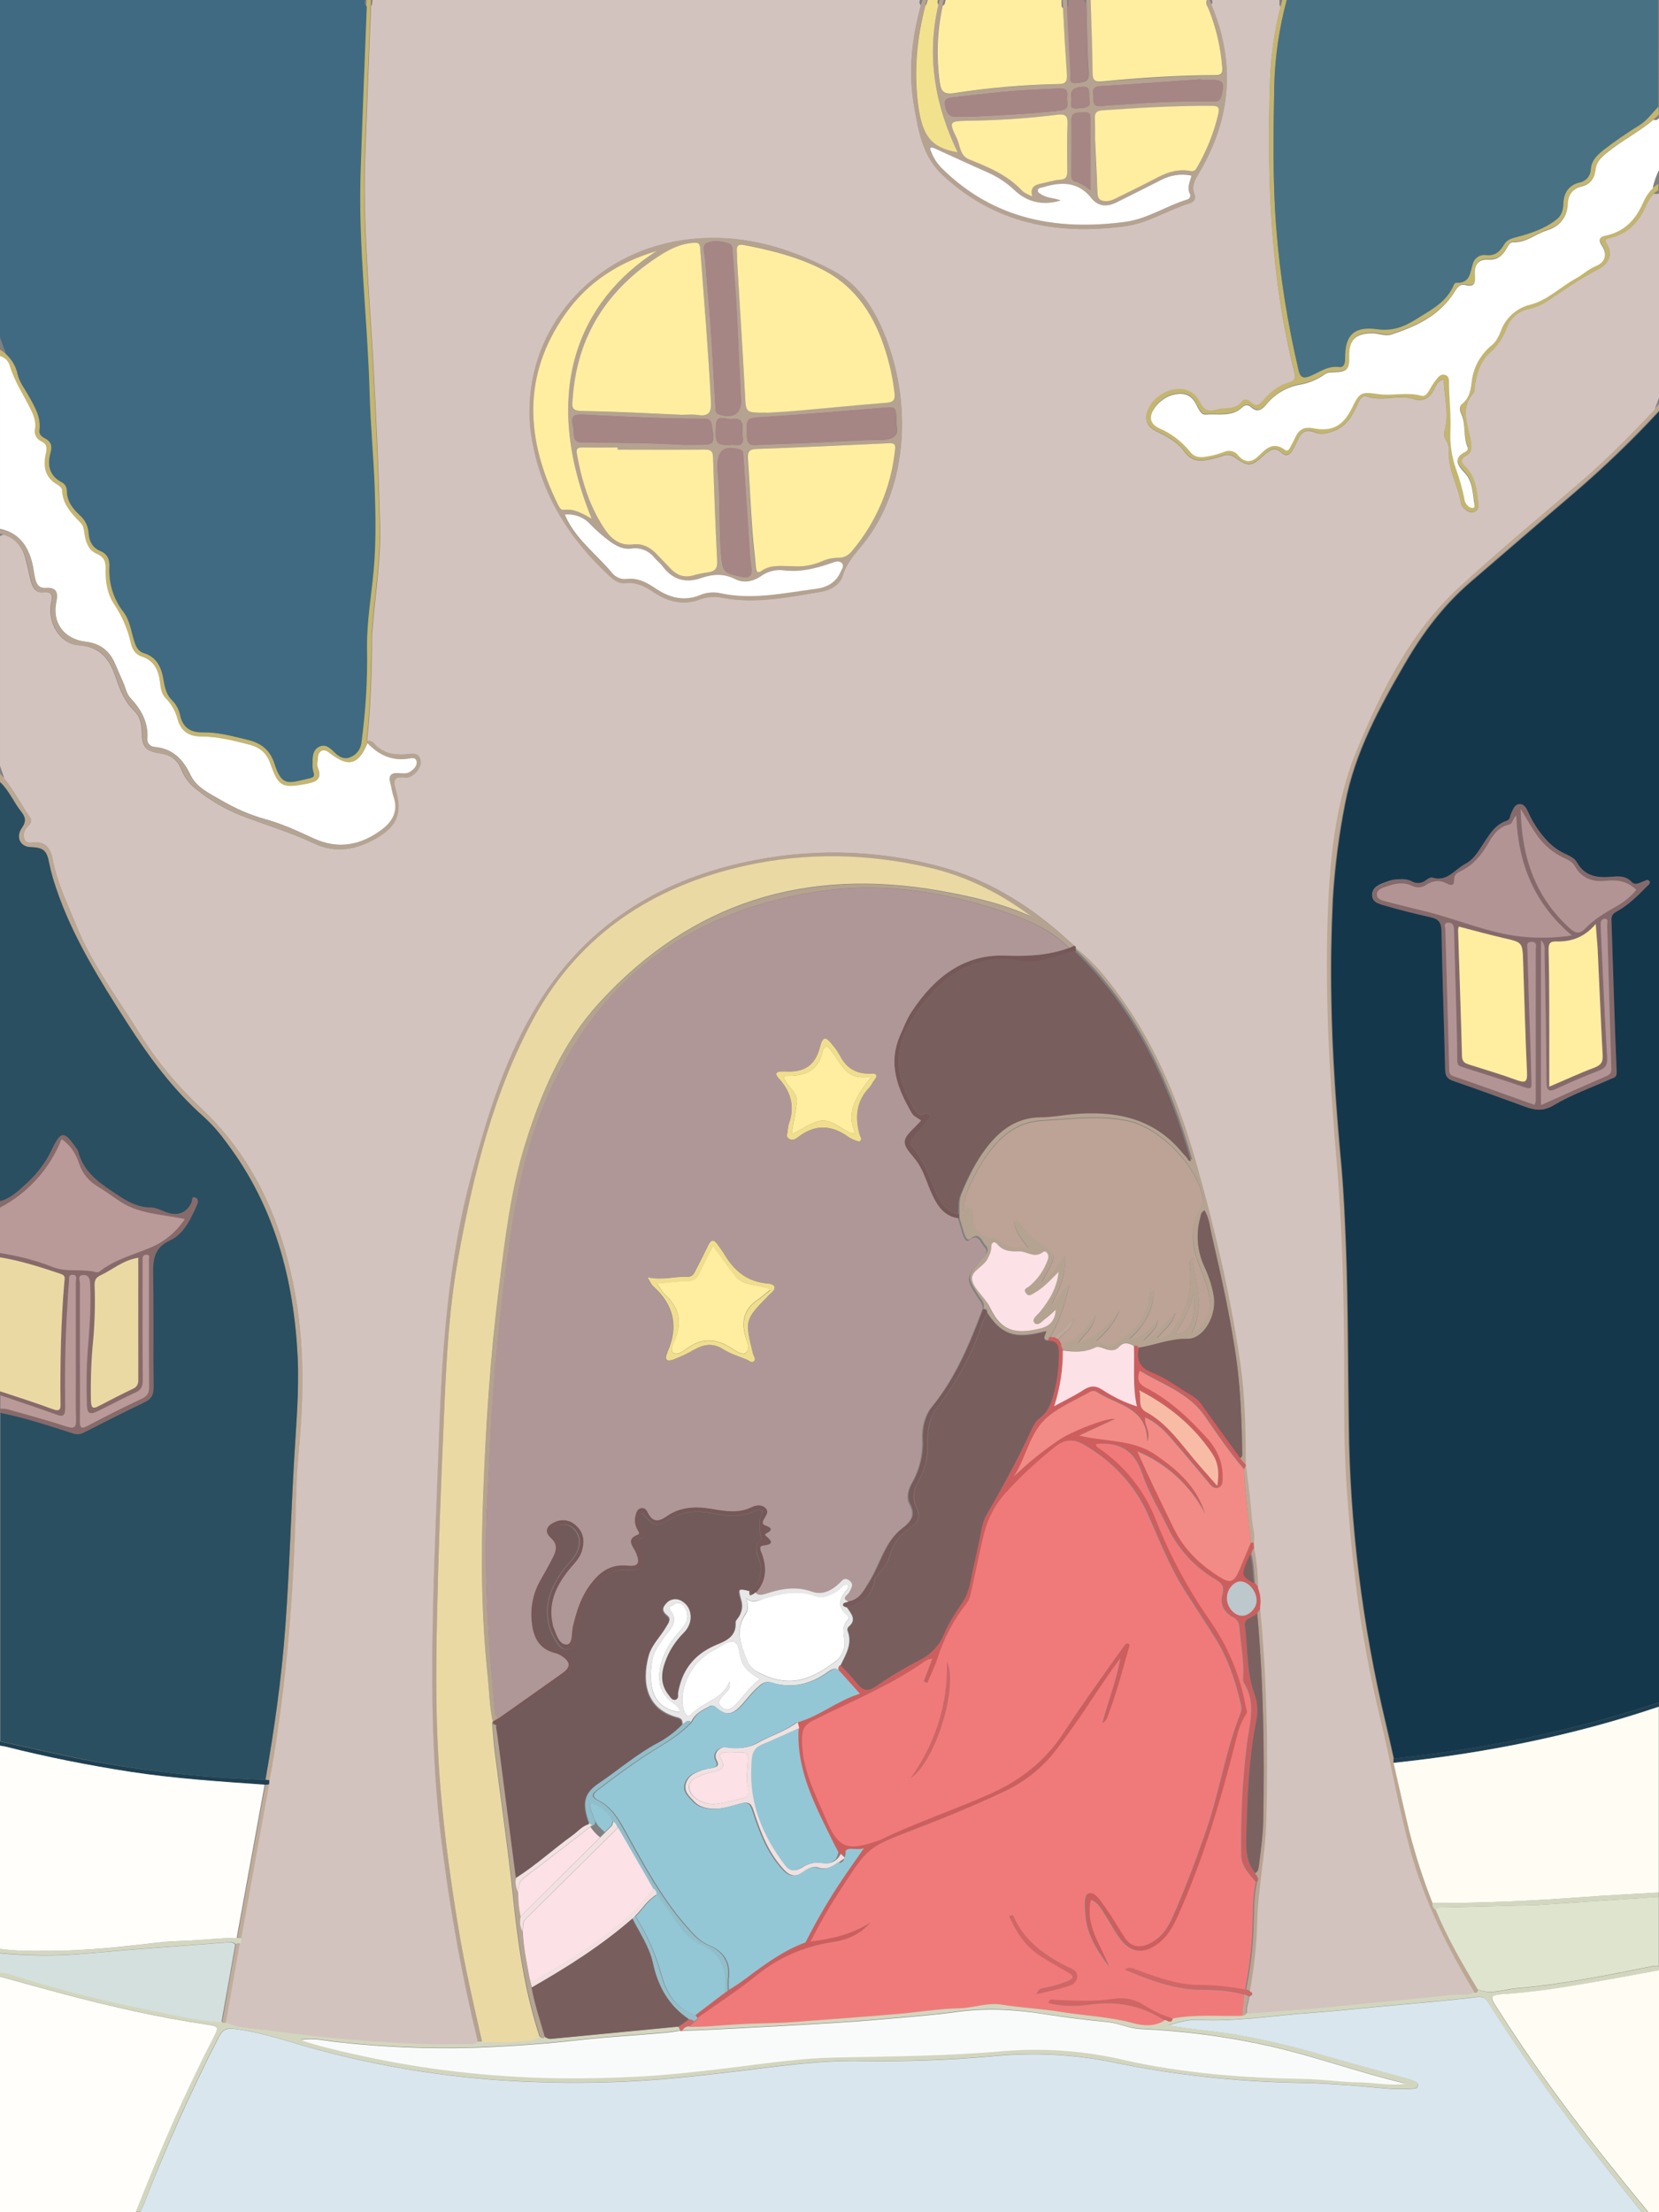<?xml version="1.0" encoding="utf-8"?>
<!-- Generator: Adobe Illustrator 25.4.0, SVG Export Plug-In . SVG Version: 6.00 Build 0)  -->
<svg version="1.1" baseProfile="tiny" id="图层_1"
	 xmlns="http://www.w3.org/2000/svg" xmlns:xlink="http://www.w3.org/1999/xlink" x="0px" y="0px" viewBox="0 0 768 1024"
	 overflow="visible" xml:space="preserve">
<rect x="0" y="0" width="768" height="1024" fill="#808080" stroke="none"/>
<g id="line">
	<path fill="#D3D6BE" d="M684.1,920.9c6.1,2.7,12,0,18-0.5c21.4-1.8,42.4-6.1,63.4-10.3c0.8-0.1,1.7-0.1,2.5,0v2
		c-12,2.2-24.1,4.5-36.2,6.5c-11.4,2-22.9,3.6-34.5,4.5c-0.3,0-0.7,0-1,0c-6.9,0.7-6.9,0.9-3.3,6.5c21,33.2,44.9,64.2,70,94.4h-3
		c-9.4-11.8-18.8-23.6-28.1-35.6c-15.2-19.8-29.6-40.1-42.9-61.3c-1.2-1.9-2.3-3.1-5.1-2.8c-11.7,1.4-23.4,2.5-35.1,3.5
		c-13.9,1.2-27.7,2.8-41.6,3.8c-17.4,1.2-34.7,4.2-52.2,3.3c-4.5-0.2-8.8,0.8-14.2,2.5c11,2,21,2.5,30.8,4.2
		c14.2,2.5,28.2,5.9,42,10c12.1,3.5,24.3,6.8,36.5,10.1c1.3,0.3,2.6,0.7,3.8,1.2s2.7,1.1,2.3,2.7c-0.3,1.3-1.8,1.1-3,1.2
		c-8.2,0.6-16.3-0.7-24.4-1.3c-9.3-0.7-18.6-1.4-27.8-1.5c-29-0.5-58-3.7-86.4-9.6c-17.8-3.6-36-4.5-54-2.8
		c-20.5,1.9-41.2,2.6-61.8,2.3c-19.1-0.4-38,2.4-57,4.7c-15.3,1.8-30.6,3.6-46,4.5s-30.6,1.1-45.9,0.6c-36.9-1-73.5-6.6-109-16.7
		c-10.8-3.1-21.5-6.7-32.8-8c-3.6-0.4-5.3,0.7-6.9,3.8c-12.9,25.2-24.5,51-34.6,77.4c-0.5,1.2-1.1,2.4-1.7,3.6h-2
		c10.7-27.3,22.3-54.3,35.8-80.5c2.7-5.2,2.7-5.5-3.1-6.3c-22.5-3.3-44.5-8.4-66.5-14.2c-9.8-2.6-19.5-5.3-29.2-8v-2
		c1.3,0.1,2.6,0.2,3.9,0.5c21.7,6.9,43.9,12.6,66.2,17c10.8,2.1,21.6,5,32.7,5.4c0.6,1.2,1.3,0.4,2,0.1c6.4,3.2,13.5,2.8,20.3,3.8
		c24.3,3.4,48.7,5.5,73.3,6.3c6.7,0.2,13.3,0,20,0c1,0.1,2-0.2,2.7-1h1.9c5.4,0,10.8,0.3,16.1-0.1c3.7-0.3,7.6-0.1,11-2
		c0.7,0.4,1.4,1.1,2.1-0.1c0.8,0.6,1.7,1,2.7,1c19.7-1.9,39.5-3.8,59.2-5.7c0.3,0.6,0.6,1.2,0.9,1.8c-2.5,0.3-4.9,0.8-7.4,1
		c-12.7,1.1-25.5,1.8-38.2,3.2c-16.7,1.9-33.4,3.1-50.1,3.7c-21.3,0.6-42.6-0.3-63.7-2.7c-5.1-0.5-10.4-2-16.4-0.9
		c8.3,2.9,16.2,4.6,24.1,6.4c31.1,7.1,62.8,10.8,94.6,11.3c12.1,0.2,24.3-0.1,36.4-0.7c15.6-0.8,31.1-2.6,46.5-4.5
		c15.1-1.9,30.3-4.1,45.5-4.4c26.3-0.5,52.5-0.7,78.7-3c18.4-1.5,37-0.1,55,4.1c27.3,6.2,55,8.3,83,8.8c8.8,0.1,17.5,1.5,26.3,1.6
		c7.1,0.1,14.2,1.8,21.4,0.6c-21.3-5-41.9-12.6-63.2-17.4c-19.6-4.4-39.6-7-59.7-7.9c-5.2-0.2-9.9-2.7-15.1-3.2
		c-9.4-0.9-18.8-2-28.1-3.5c-13.6-2.2-27.1-3.1-40.9-1.3c-13.1,1.8-26.4,2.7-39.6,3.9c-11.6,1-23.2,1.6-34.8,2.3
		c-17.9,1-35.8,2-53.7,2.7c0.6-1.1,1.7-1.8,2.9-2c7.7,0.1,15.3-0.8,22.9-1.2c8.3-0.5,16.6-0.4,24.9-1c16.4-1.2,32.8-2.4,49.1-3.8
		c9.4-0.8,18.8-2.4,28.2-2.6c6.6-0.1,12.9-2.8,19.6-1.7c9.1,1.5,18.5,1.9,27.6,3.4c11.1,1.8,22.4,2.2,33.4,5.2
		c4.8,1.3,9.8,1.6,14.4-1.2c1.2-0.7,3.3,2.5,3.9-0.9c10.6-2,21.3-0.9,32-1.2c0.9,0.2,1.8-0.2,2.3-1.1c9.8-0.7,19.5-1.4,29.2-2.2
		c9.2-0.8,18.5-1.8,27.7-2.7c13-1.3,26-2.4,39-3.9c3.1-0.3,6.4,0.9,9.2-1.2C683.5,922.8,684,922.3,684.1,920.9z"/>
	<path fill="#B5A290" d="M505,0c0.3,11.3,0.8,22.6,0.9,33.9c0,3.3,1,4.4,4.3,4c17.6-1.7,35.1-2.9,52.8-2.9c3.1,0,3.1-1.7,2.9-3.8
		c-0.7-9.1-2.8-18.1-6.2-26.6c-0.6-1.5-1.9-2.9-0.7-4.6h1c12.2,27.6,10.4,54.3-5,80.2c-1.8,3-3.6,5.9-2,9.8c0.6,1.5,0,3.2-1.5,3.8
		c-0.2,0.1-0.3,0.1-0.5,0.2c-10.2,3.1-19.2,9.2-30,10.7c-31.7,4.3-60.6-1.2-84.7-23.7c-9.3-8.7-11.2-20.5-13.2-32.1
		C420.3,32.3,422.3,16,427,0h2c-4.4,15.8-6.2,31.8-4.1,48.3c1.9,14.5,6,20,18.3,22.1c-10.8-22.7-14.5-46-8.3-70.4h2
		c-3.2,12.4-3.8,25.3-2,38c0.6,4.1,1.5,6,6.7,5.2c16.1-2.5,32.3-3.9,48.5-4.2c3.3,0,3.8-1.5,3.7-4.3c-0.7-11.6-1.3-23.2-1.9-34.8h2
		c0.6,11.4,1.1,22.8,1.8,34.2c0.1,1.8-1.2,4.9,2.8,4.3c2.8-0.4,5.8,0.1,5.5-4.8c-0.7-11.2-0.8-22.5-1.1-33.8h2.1V0z M506.8,63.8
		c0.4,9.4,0.9,17.4,1.1,25.4c0.1,3.2,1.7,4,4.4,3.9c2.1-0.1,3.8-1.1,5.6-2c6.1-3.1,12.2-6,18.3-9.2c4.7-2.4,9.7-3.8,14.9-2.7
		c1.8,0.4,2.3-0.3,3-1.5c4.5-7.8,7.9-16.2,9.9-24.9c0.6-2.7,0.2-3.7-3-3.7c-17-0.1-33.9,0.9-50.9,2.1c-2.5,0.2-3.5,1.1-3.4,3.7
		C506.9,58.2,506.8,61.7,506.8,63.8z M551.6,81.1c-5-0.9-10.1-0.1-14.6,2.4c-6.7,3.4-13.4,6.8-20.1,10.1c-4.3,2.2-8.5,2.2-11.7-1.8
		c-6.2-7.9-14.1-7.7-22.6-5.1c-0.9,0.3-2.3,0.2-2.3,1.5c0,1.1,1.2,1.5,2,2c2.6,1.6,5.9,1.4,8.6,2.6c-8,2.4-15.3,1-21.4-4.8
		c-3.6-3.4-7.8-6.2-12.4-8.2c-8.2-3.6-16.3-7.4-24.5-11.1c-0.8-0.3-1.5-0.8-2.2,0.1c1.2,3.7,3.2,7,6,9.6
		c23.8,23.2,52.7,28.5,84.4,24.3c10.3-1.4,18.8-7.3,28.5-10.3c1-0.2,1.7-1.1,1.6-2.2c0-0.2-0.1-0.4-0.2-0.5
		C549.4,86.6,550.9,84,551.6,81.1z M477.9,91c-1.2-4.2,1-5.4,4-6s5.8-1.6,8.8-1.8s3.4-1.6,3.4-4.1c-0.1-7.3-0.2-14.7,0.1-22
		c0.1-3.8-1.4-4.4-4.7-4c-13.7,1.7-27.5,2.6-41.2,2.8c-9,0.2-9.2,0.2-5.2,8.5c1.6,3.3,1.4,7.7,5.9,9.5c8.8,3.5,17.6,7.2,24.3,14.3
		C474.4,89.5,476.3,90.1,477.9,91z M450.3,54c13.4-0.7,26.9-1.3,40.3-2.8c5.4-0.6,2.9-4.1,3.4-6.6c0.5-2.8-0.7-3.8-3.6-3.7
		c-7.1,0.5-14.3,0.6-21.4,1.2c-9.4,0.8-18.8,2-28.2,3c-2.7,0.3-4,1.1-3.1,4.5s2.3,4.8,5.8,4.4C445.7,53.9,448,53.9,450.3,54
		L450.3,54z M555.9,37v-0.3c-15.6,1.1-31.1,2.3-46.7,3.2c-4.3,0.2-2.9,3.1-3,5.3c-0.2,2.4,0.2,4.2,3.4,3.9
		c5.3-0.5,10.6-0.8,15.9-1.1c12.1-0.9,24.2-1.2,36.3-1c2.2,0.1,3.2-0.7,3.7-2.9c1.5-6.2,0.8-7.2-5.6-7.1L555.9,37z M504.8,88
		c0-11.1,0-22.2,0-33.4c0-3.3-2.4-2.5-4.2-2.5c-2.4,0-4.7,0-4.6,3.6c0.1,8.3,0,16.6,0,24.9c0,1.5,0,3,1.9,3.5
		C500.7,84.8,503,86.7,504.8,88L504.8,88z M504.3,46.1c-0.4-3.2,0.9-6.3-3.5-5.9c-3.5,0.3-5.7,1.5-4.8,5.4c0.4,1.7-1.9,5,2.8,4.6
		C502.2,49.9,505.3,50,504.3,46.1z"/>
	<path fill="#C4B56F" d="M768,53c-7.2,7-16.4,11.2-24.1,17.6c-2.7,2.2-4.8,4.2-5.2,8c-0.4,3.6-2.4,6.6-6.4,7.5
		c-4.2,1-6.2,3.8-6.4,7.8c-0.2,6.6-4,10.7-9.8,12.5c-5.2,1.6-9.5,5.7-15.4,5.4c-1.8-0.1-2.5,2-3.4,3.4c-1.9,3-4.3,5-8.2,4.7
		c-5-0.3-6.5,2.7-6.2,6.9c0.2,3.5,0.2,6.1-4.7,4.8c-2.2-0.6-3.5,1.2-4.6,3c-6.8,11-17.6,16.1-29.3,19.9c-3,1-5.9-0.5-8.9-0.5
		c-7.8,0-10.9,3-10.7,10.8c0.2,5.7-1.2,7.1-6.8,7.2c-1.7,0-3.3,0-4.7,1.1c-3.4,2.4-7.4,4-11.5,4.7c-6.1,1.1-11.6,4.4-15.5,9.3
		c-1.9,2.3-4.2,3.6-6.8,1.2c-1.8-1.6-3-1.2-4.6,0.3c-4.8,4.2-11,2.6-16.6,3c-2.3,0.2-3.4-3-4.5-5c-2.5-4.8-6.5-5.3-11.1-4
		c-4.8,1.3-9.7,6.6-9.7,10.3c0,2.8,2.1,4.1,4.2,5.1c5.5,2.4,10.3,6.2,14.1,10.9c2.4,3,5.7,2.4,8.8,1.8c2.3-0.4,4.5-1.1,6.7-1.9
		c2.4-1.1,5.2-0.4,6.7,1.7c3.2,3.7,6.5,3,9.5,0c3.5-3.6,6.9-6.5,12-2.7c1.4,1,2.1-0.4,2.6-1.4c0.9-1.6,1.7-3.2,2.5-4.9
		c1.6-3.2,4-4.4,7.8-3.7c9,1.8,14.1-1,18.3-9.6c3.4-7.1,4.3-7.3,11.9-6.2c6.6,1,13.4-1.1,20.1,0.8c1.8,0.5,2.9-1.3,3.8-2.8
		c0.8-1.5,1.7-2.9,2.7-4.2c1.1-1.4,2.2-3.3,4.4-2.7s1.9,2.8,1.9,4.6c0.1,7.2,1,14.4,0.6,21.8c-0.2,5.9,0.7,11.8,2.7,17.4
		c1.6,4.4,2.8,8.9,3.8,13.5c0.1,1.5,0.9,2.9,2.2,3.8c0.5,0.4,1.2,0.6,1.8,0.5c0.8-0.1,0.8-0.9,0.7-1.6c-1-5.1-0.6-10.6-4.8-14.9
		c-2.9-3-5.3-6.7,0.6-9.5c0.8-0.3,1.3-1.3,1-2.1c-2.1-4.8-0.7-10.3-2.8-15.1c-0.8-1.8-1.4-3.7,0.3-5c3.5-2.8,4-6.7,4.5-10.7
		c0.8-6.5,4.2-12.4,9.3-16.4c2.1-1.8,3.2-4.2,4.2-6.7c2.2-6,7.3-10.5,13.6-12c8-2.1,13.9-8.2,21-12.1c3.1-1.7,5.8-4.3,9.2-5.7
		c4.5-1.8,5.5-5.6,2.9-9.4c-1.7-2.5-1.4-4.1,1.5-4.7c8.9-1.8,14.1-7.4,17.6-15.4c1.5-3.3,3.5-6.4,6.9-8.3v3
		c-3.5,1.8-4.8,5.4-6.4,8.6c-3.3,6.8-8.3,11.6-15.8,13.4c-1.9,0.4-3,0.6-1.5,3.1c2.7,4.4,0.8,8.8-4.1,11.4
		c-7.9,4.1-15.3,9.2-22.7,14.2c-2.7,1.9-5.8,3.3-9,4.1c-4.9,0.8-9,4.2-10.7,8.9c-1.6,4.4-4.3,8.3-7.7,11.4c-4.6,4.1-6.1,9.4-7,15
		c-0.2,1.3,0,3-0.8,3.8c-6.4,7.1-2.2,14.8-1.1,22.2c0.4,2.8,0.5,5.1-2.1,6.5c-3.2,1.6-2.1,3.6-0.5,5.1c4.7,4.6,5.3,10.5,6,16.5
		c0.2,1.7,0.3,3.5-1.5,4.4s-3.3-0.1-4.6-1.1c-0.8-0.5-1.5-1.4-1.8-2.3c-1.2-8.2-6-15.6-5.7-24.1c0.2-1.8-0.2-3.7-1.1-5.3
		c-0.9-1.2-1.3-2.8-1-4.3c2.5-8-0.1-15.8-0.3-24c-2.8,0.5-3.5,2.8-4.5,4.7c-2,4.1-5.2,5.6-9.4,4.3c-7.1-2.2-14.5,1.3-21.7-1.2
		c-2.5-0.8-3.6,2.3-4.6,4.4c-2.3,4.9-5,9.4-10.4,11.5c-3,1.2-6,2.1-9.2,0.6c-3.7-1.6-6.1-0.1-7.6,3.3c-0.8,1.7-1.5,3.3-2.5,4.9
		c-1.3,2.2-3,3.3-5.2,1.2c-2.7-2.6-5-1.5-7.4,0.6c-6.8,6.2-7.5,6.2-14.7,1.3c-1.4-0.9-3.1-1.1-4.7-0.5c-2.7,0.9-5.4,1.6-8.2,2.1
		c-4.1,0.8-7.6-0.5-10-4c-2.3-3.4-5.7-5.5-9.2-7.5c-3.8-2.1-8.9-3.3-8.3-9.2c0.6-5.7,7-11.3,13.1-12.1c5.5-0.8,9.5,1.4,11.9,6.3
		c1.6,3.2,3.7,4.2,7.2,3.1c4.1-1.3,9.1,0.5,12.2-4c0.9-1.2,2.9-0.7,4,0.5c2.3,2.4,3.9,1.3,5.7-0.8c3.3-3.9,7.1-7,12.2-8.4
		c2.5-0.7,2.8-2.2,2.2-4.6c-11.2-44.4-12.7-89.6-11.3-135c0.4-12.6,2.3-25.2,5.8-37.4h2c-3.5,13-5.5,26.4-5.8,39.9
		c-0.4,21.8-0.8,43.6,0.9,65.4c1.7,22.2,5.2,44.2,10.3,65.9c0.8,3.6,2.2,4.2,5.4,2.9c4.3-1.8,8.2-4.9,13.5-4.2
		c2.5,0.3,2.7-2.3,2.7-4.4c-0.1-10.4,4.3-14.6,14.8-13.1c7,1,12.5-1.1,18.2-4.7c6.8-4.3,14-7.8,17.3-15.8c0.2-0.4,0.7-1.1,1-1
		c6.7,0.4,6.5-4.8,7.9-9.1c0.8-2.5,3.4-4.1,6-3.7c4.2,0.5,6.5-1.7,8.4-4.9c1.3-2.3,3.4-2.8,6-3.5c6.5-1.7,13-3.9,18.4-8.2
		c2.2-1.7,2.9-4.3,3-7.2c0.2-5,2.5-8.6,7.5-9.8c2.9-0.5,5.1-3,5.2-5.9c0.3-4.4,3-6.8,6-9.2c5.4-4.2,11-8,16.8-11.6
		c3.4-2.2,5.7-5.5,8.5-8.4L768,53z"/>
	<path fill="#BCA793" d="M684.1,920.9c-0.1,1.4-0.6,1.9-1.9,1c-12.5-20.7-23.2-42.3-29.7-65.8c-5.4-19.7-8.8-39.9-13.6-59.8
		c-5.1-20.8-8.9-41.9-11.6-63.2c-1.8-15-3.2-30.1-4.2-45.2c-1.6-22.6-1-45.3-1.2-67.9c-0.3-26.6-1-53.3-3.2-79.8
		c-3.2-37.2-5.5-74.4-4.5-111.7c0.8-28,3-56.1,13.9-82.2c11.5-27.6,24.9-54.4,47.4-75c17.7-16.2,36.1-31.6,54.3-47.1
		c13.6-11.6,26-24.3,38.3-37.3v3c-12.3,13.3-25.4,25.9-39.2,37.8c-16.2,13.8-32.3,27.8-48.5,41.7c-12.4,10.6-22,23.5-30.2,37.6
		c-11.9,20.5-23.2,41.2-27.7,64.8c-2.9,14.7-4.8,29.5-5.7,44.4c-0.7,15.2-1,30.3-0.7,45.5c0.4,26.1,2.3,52.2,4.7,78.2
		c1.1,12.4,1.6,24.9,2.1,37.4c1,27.3,0.9,54.6,1.3,81.9c0.5,46.6,6.3,93,17.1,138.3c1.3,5.5,2.5,11,3.8,16.5c0,0.7,0,1.4,0,2
		c2.4,10.5,4.7,20.9,7.2,31.4c2.9,11.4,6.5,22.6,10.8,33.5c-0.2,1.3,0.4,2.6,1.6,3.2C670,897,677,909,684.1,920.9z"/>
	<path fill="#886A6A" d="M0,644c8.2,2.7,16.4,5.3,24.5,8.3c3.3,1.2,3.6,0,3.5-2.8c-0.2-18.8,0.2-37.5,1.8-56.3
		c0.1-1.3,0.7-2.7-1.6-3.5C19,586.6,9.7,583.6,0,582v-2c8.4,1.3,16.6,3.4,24.5,6.5c6.6,2.5,13.5,0.5,20.1,2.4
		c0.7,0.1,1.3-0.1,1.8-0.6c7.1-5.5,15.8-7.6,23.9-11.1c6.2-2.7,11.5-7.2,15.2-12.9c-10.7-2.3-21.8-2.2-31.2-9c-3-2.1-6-4.2-9.1-6.1
		c-4.1-2.4-7.1-6.1-8.6-10.6s-3.8-8.4-8.1-11.3C23.1,541,13,552.3,0,559v-3c5.2-1.3,8.8-5.1,12.6-8.5c4.9-4.5,8.9-10,11.7-16
		c3.9-8,5.4-8,10.7-0.5c0.4,0.5,0.8,1.1,1.1,1.7c2.6,10.5,11,15.6,19.2,21c4.4,2.9,8.9,5.2,14.3,5.2c2.9,0,5.4,1.6,8.1,2.5
		c5,1.5,8.9-0.2,11-4.9c0.4-0.8-0.2-2.9,1.7-2.2c1.4,0.5,1.5,2,0.8,3.4c-0.4,0.8-0.6,1.5-1,2.3c-2.6,5.7-5.9,11.6-11.4,14.1
		c-8,3.7-8,9.6-7.9,16.8c0.3,17.1,0,34.3,0.2,51.4c0,3.5-1.1,5.3-4.2,6.8c-9.5,4.5-18.8,9.3-28.1,14c-1.9,1-3.4,1-5.7,0.2
		c-10.9-3.5-21.8-7.1-33-9.3v-2c1,0,2,0.1,2.9,0.2c9.3,2.6,18.6,5.1,27.8,8.1c3.9,1.3,4.5,0.1,4.3-3.4c-0.2-6.7-0.1-13.3-0.1-20
		c0-14.5,0-29,0-43.5c0-1.2,1-3.4-1.6-3.3c-2,0.1-1.4,2-1.5,3.1c-0.4,3.8-0.6,7.6-0.8,11.4c-1,15.6-1.2,31.3-1,46.9
		c0,3.2-0.4,4.7-4.1,3.3c-8.6-3.1-17.3-6-25.9-8.9L0,644z M64,582.2c-7,1.1-11.7,5.4-17.2,8c-2.4,1.1-3,2.2-3,4.7
		c0.3,8.3,0.1,16.6-0.6,24.9c-1,9.6-1.3,19.3-1,28.9c0.1,3,0.9,3.5,3.5,2.1c5.3-2.8,10.6-5.5,16-8.1c1.6-0.6,2.5-2.2,2.4-3.9
		C64,620.1,64,601.3,64,582.2z M37,625.5c0,10.8,0.1,21.6,0,32.5c0,2.9,0.7,3.5,3.3,2.1c8.4-4.4,16.8-8.7,25.4-12.7
		c2.8-1.3,3.4-3,3.3-5.8c-0.1-9.3,0-18.7,0-28c0-10.2,0-20.3,0-30.5c0-0.8,0.6-2.2-0.9-2.3c-1.4-0.1-2.1,0.7-2,2.2
		c0,1.2,0,2.3,0,3.5c0,17.5-0.1,35,0.1,52.4c0,2.9-0.8,4.5-3.4,5.7c-5.7,2.6-11.3,5.6-17,8.4c-4.2,2.1-5.4,1.5-5.5-3
		c-0.3-8-0.2-16,0.3-23.9c0.9-10.6,1.7-21.2,1.2-31.9c-0.1-2.3-0.7-4.1-3.2-4c-2.8,0.1-1.5,2.5-1.5,3.8C37,604.5,37,615,37,625.5z"
		/>
	<path fill="#C5B56F" d="M170,344c-4.1,10-8.8,11.3-17.1,4.8c-1.2-0.9-2.5-2-4-1.3s-1.9,2.3-1.9,3.8c-0.1,1.3-0.4,2.8,0,4
		c2.4,5.9-1.4,6.9-5.6,7.6c-10.8,2-12.5,1.2-16.2-9.3c-1.7-4.9-4.7-7.6-9.7-8.9c-7.4-1.9-14.8-3.8-22.6-3.8c-5.4,0-9.2-2.6-10.7-8
		c-0.9-3.6-2.7-6.8-5.3-9.5c-2-2-2.5-4.6-2.8-7.3c-0.6-5.6-2.6-10.3-8.6-12.2c-3.3-1.1-4.6-3.9-5.2-6.8c-1.4-6.2-4-12-7.5-17.3
		c-3.3-4.9-4.2-10.8-4-16.7c0.1-3.1-0.9-5.4-4-6.7c-4-1.7-5.2-5.4-5.8-9.3c-0.3-1.9-0.4-3.7-1.8-5.1c-4.2-4.3-8.4-8.6-8.6-15.2
		c0-0.9-1.3-2-2.2-2.5c-5.8-3.3-6.6-8.5-5.3-14.3c0.6-2.7,0.6-4.3-2.1-5.7c-2.2-1-3.5-3.4-2.9-5.8c0.5-2.9-0.4-5.7-1.6-8.2
		c-3.3-7-7.9-13.5-10.1-21.1c-0.6-2.1-2.3-3.8-4.5-4.4v-3c4.2,2.5,7.2,6.7,8.2,11.4c0.8,3.6,3.2,6.6,5,9.8c2.8,5.1,6,10,5.1,16.3
		c-0.2,1.7,1,2.8,2.4,3.5c2.8,1.4,3.7,3.4,2.8,6.6c-1.6,5.6-0.8,10.6,4.9,13.7c1.6,0.7,2.6,2.3,2.6,4c0,5,2.8,8.4,6.1,11.5
		c2.4,2.1,3.8,5.1,4,8.3c0.2,3.6,1.8,6.7,5.5,8.2c3.2,1.3,4.3,4,4.1,7.3c-0.4,7.6,1.9,15,6.6,21c2.9,3.8,3.4,8.6,4.8,13
		c0.8,2.6,1.7,5,4.7,5.9c6.1,1.9,8.1,7,9,12.6c0.6,3.6,1.4,6.8,4.1,9.4c1.9,1.9,3.1,4.4,3.6,7c1.3,5.5,4.9,7.7,10.2,7.6
		c7.3-0.1,14.1,1.8,21.1,3.5c6.2,1.5,10.3,4.8,12.3,11c3.5,10.8,6.2,9.1,16.5,6.7c1.7-0.4,2.1-1.2,1.5-2.9c-0.3-1.1-0.5-2.3-0.4-3.5
		c0-3.2-0.2-6.7,3.2-8.3c3.1-1.4,5.2,1.1,7.3,3s4.5,3.1,7.2,1.8c2.7-1.1,4.5-3.6,4.8-6.5c2-14.7,2.9-29.5,2.6-44.3
		c-0.1-12,2-23.9,3.1-35.8c1.1-12.3,0.9-24.6,0.5-37c-0.5-15-2-29.9-2.4-44.9c-0.9-33.6-5.2-67.1-4.2-100.8c0.8-27,2-54.1,3-81.2h2
		c-1,23.8-1.9,47.5-2.8,71.3c-1.2,31.7,1.8,63.1,3.6,94.7c0.8,14.3,1.5,28.6,2.1,42.8c0.5,10.8,0.7,21.6,1.1,32.4
		c0.7,17-2.2,33.8-3.5,50.7c0,0.5-0.2,1-0.2,1.5c0,16.6-0.5,33.2-2.3,49.8C170,343.4,170,343.7,170,344z"/>
	<path fill="#BCA793" d="M122.9,823.8c4.1-23.6,7.5-47.2,9.2-71.1c1.9-25.9,2.6-51.8,4.1-77.7c0.9-15.6,2.4-31.2,1.6-46.9
		c-1.8-36-10.6-69.6-32.7-98.9c-3.1-4.3-6.6-8.4-10.5-12c-14.3-12.6-25.4-27.6-35.6-43.5c-12.8-20-25.4-39.9-33-62.5
		c-1.3-3.8-2.4-7.6-3.2-11.5c-1.1-6.1-2.7-7.4-8.8-7.6c-4.7-0.2-6.9-4.7-3.8-9c2.1-3,1.5-5-0.4-7.4c-3.5-4.4-5.6-9.8-9.8-13.7v-4
		c5.6,6.2,9.3,13.7,14,20.5c1.1,1.6,0,2.9-1,3.9c-1.6,1.7-2.6,3.6-1.7,5.9c1,2.6,3.3,1.6,5.2,1.6c5.5-0.1,7.2,4,7.9,8
		c2.1,10.9,7,20.8,11.1,30.9c7.1,17.6,18.6,32.6,28.5,48.6c7.9,12.9,17.6,24.7,28.6,35.1c24,22.3,37,50.8,43.3,82.6
		c5.2,25.9,4.8,51.9,2.4,78c-0.7,7.5-1,15-1.2,22.4c-1,41.4-4.2,82.7-11.3,123.6c-0.3,1.6-0.7,3.3-1,4.9L122.9,823.8z"/>
	<path fill="#B6A492" d="M170,344c0-0.3,0-0.6,0-0.9c1.3-0.4,2.7,0.1,3.6,1.2c3.8,4.1,8.6,5.2,14.1,4.9c2.7-0.2,6.5-1.5,7.3,3
		c0.6,3.2-3.6,8.1-7,7.7c-6.6-0.7-5.3,2.4-4.3,6.5c2.7,10.2,0.3,16-8.8,21.4s-19,7.5-29.1,2.7c-11.2-5.3-23-8.7-34.5-13.2
		c-7.1-2.9-13.8-6.8-19.8-11.6c-3.3-2.4-5.8-5.6-7.3-9.3c-1.7-4.4-4.7-6.9-9.6-7.6c-7.2-1.1-8.6-3-8.8-10.2
		c-0.1-3.4-0.7-6.8-3.2-9.2c-4.5-4.3-6.8-9.8-8.7-15.5c-2.8-8.4-6.9-14.6-17.3-15.2c-8.8-0.6-14.7-10.8-12.7-19.8
		c0.7-3.3,0.4-5.1-3.6-4.7c-3.8,0.4-5.1-2.5-5.9-5.6s-1.4-6.5-2.3-9.7C10.4,252.6,6.5,248.5,0,247v-2c8.7,1.6,12.9,7.5,14.8,15.5
		c0.6,2.4,0.8,4.9,1.4,7.3c0.6,2.6,1.8,4.6,5.1,4.3c4.7-0.3,5.6,2.2,4.7,6.4c-2.1,9.7,3.5,17.3,13.5,18.5c6,0.7,10.3,3.5,13,8.9
		c1.6,3.3,2.9,6.7,4.4,10c1.1,2.4,1.6,5.4,3.3,7.2c5.1,5.5,8.5,11.4,7.9,19.2c-0.1,1.8,1.3,3.3,3.1,3.5c8.6,0.8,13.3,5.5,17,13.2
		c2.7,5.7,9.1,8.6,14.6,11.8c6.2,3.6,12.8,6.5,19.6,8.4c7.9,2.1,15.3,5.6,22.7,9c11.5,5.3,22.1,3.1,31.8-4.3
		c4.8-3.7,7.4-8.5,5.2-14.9c-0.7-2-0.9-4.2-1.5-6.3c-1.1-3.7,0.4-5,4-4.7c1.6,0.1,3.3,0.4,4.9-0.5c1.9-1.2,3.7-2.9,3.2-5.1
		c-0.5-2.1-2.9-1.2-4.4-1C180.8,352.3,175,349.2,170,344z"/>
	<path fill="#1E3F51" d="M645.1,816c0-0.7,0-1.3,0-2c41.9-4.5,83-12.7,123-26v2C728,803.5,686.9,811.5,645.1,816z"/>
	<path fill="#1F4052" d="M122.9,823.8l2,0.3l-0.1,1.8l-2,0.3c-20.9-1.5-41.7-2.8-62.4-6c-19.4-3-38.5-6.8-57.5-11.6
		c-1-0.2-1.9-0.4-2.9-0.5v-2c13,2.8,25.8,5.9,38.8,8.4C66.6,819.8,94.7,823,122.9,823.8z"/>
	<path fill="#D4D7C0" d="M109.2,900c-1.3-1.5-3.1-1.1-4.7-0.9c-21.3,1.6-42.5,3.1-63.8,5c-13.5,1.3-27.2,1.2-40.7-0.1v-2
		c8.2,1.3,16.5,1,24.8,1c16.2-0.1,32.3-1.9,48.4-3.8c4.8-0.6,9.6-0.7,14.3-0.9c7.4-0.4,14.9-1.2,22.3-1.3h2c0.1,1.1,0.2,2.3-0.7,3.2
		C110.6,899,109.9,899.7,109.2,900z"/>
	<path fill="#D4D7BF" d="M664.7,884.1c-1.2-0.6-1.8-1.9-1.6-3.2c22.9,0,45.8-1,68.6-2.7c12.1-0.9,24.2-1.5,36.2-2.2v2l-56.4,3.8
		c-1.3,0.1-2.7,0.1-4,0.1l-39.2,1C667.1,883,665.7,882.8,664.7,884.1z"/>
	<path fill="#CE5E5E" d="M580.8,714.2c0,0.6,0.1,1.2,0.1,1.8c-1,0.8-1.6,2-1.8,3.3c-4.4,9.9-4.4,9.9,1.7,13.5l1.9,2.3
		c1.1,2.8,1.4,5.9,0.9,8.8c-0.6,1-1.2,2-1.8,2.9c-1.8,2-6.2,2.1-5.7,5.4c1.4,10.5,0.7,21.3,4.3,31.5c1.5,3.9,1.9,8.2,1.1,12.3
		c-3.8,18.4-4.2,37-4.8,55.6c-0.2,5.7,0.4,10.9,4.1,15.4c0.5,1.3,2.2,2.4,0.9,4.1c-3-3.7-6.7-7.3-6.8-12.3
		c-0.3-16.8,0.5-33.7,2.5-50.4c1.1-10,4.8-20-1.3-29.6c-0.3-0.6-0.4-1.3-0.3-2c0.5-7.9-1.1-15.6-1.7-23.4c-0.2-2.4-0.9-3.8-3.1-5
		c-4.1-2.1-6.1-6.2-4.8-10.5c1.1-3.9-0.5-5.3-3.3-7c-9.6-5.6-17.2-14-22-24c-4-8.2-8.9-16.2-11.8-24.8
		c-3.6-10.8-10.5-14.8-21.2-13.8c-0.1,0-0.2,0.2-0.3,0.2c0.1,1.2,1.2,1.5,1.9,2.1c11.7,8.1,20.8,19.6,25.9,32.9
		c6.5,16.4,14.9,32,25,46.5c8.3,11.9,14,25.5,16.6,39.8c0.2,1.3,1,2.5,0.1,3.8c-3.1,4.3-4,9.4-5.3,14.4
		c-6.8,26.8-14.8,53.2-26.1,78.5c-2.1,4.6-4.4,9-8.3,12.3c-7.4,6.2-14.1,5.3-19.4-2.6c-2.5-3.7-4.6-7.7-7.1-11.5
		c-1.4-2.1-2.8-4.4-5.6-5.4c-2.7,12.1,4.7,21,8.5,31c-5.4-7.2-10.3-14.5-11-23.7c-0.3-3.7-1-9.6,1.5-10.3c3.1-0.9,5.9,4,8.1,7.1
		c3.1,4.3,5.7,9,8.6,13.4c2.7,4.1,6.4,4.9,10.9,3c5.4-2.4,8.6-6.7,10.9-11.8c6-13.3,11.1-27.1,15.9-40.9c6.2-17.9,8.9-36.9,16-54.5
		c0.6-1.5,0.2-3-0.1-4.4c-2.4-10.3-5.7-20.2-11.2-29.2c-4.6-7.5-9.5-14.8-14.3-22.3c-7.1-11.2-11.9-23.4-17.2-35.4
		c-6.2-14-16.2-24.6-29.4-32.4c-4.7-2.8-8.8-3.2-13.6,0.5c-7.9,6.2-15.2,12.9-22,20.3c-5.3,5.4-9.1,12.2-11,19.5
		c-2.4,9.5-4.2,19.2-6.4,28.7c-0.3,1.6-1,3.1-2,4.4c-5.9,7.5-10.3,15.9-13.2,24.9c-1.3,4-3.2,7.8-4.8,11.7l-1.7-0.7
		c1.3-3.4,2.6-6.9,4-10.5c-2.3,0.1-3.5,1.2-4.8,2.1c-15.7,10.8-33.3,17.9-50.2,26.4c-3.9,1.9-5.2,3.9-5.3,8.1
		c-0.4,13.7,5.9,25.5,11,37.5c5.7,13.6,9.8,15.1,24,10.2c0.3-0.1,0.6-0.2,0.9-0.3c16.8-8.2,34.5-14,51.5-21.6
		c14-6.3,25.2-15.2,33.6-28c5.1-7.8,10.4-15.5,15.8-23.1c4-5.7,8.1-11.4,12.2-17.1c0.5-0.6,1-1.5,1.9-1.2c1.1,0.4,0.6,1.2,0.4,2
		c-2.9,10-5.5,20.2-9.2,30c-0.7,1.8-1,3.7-3.1,4.8c2.5-9.6,6.3-18.9,8.4-30.1c-2.1,2.9-3.4,4.5-4.7,6.3
		c-8.2,11.9-15.9,24.2-24.8,35.7c-6.3,8.4-14.6,15.1-24.1,19.6c-14,6.6-28.3,12.5-42.7,18c-20.8,8-20.7,8.1-32.8,26.7
		c-5.3,8-10.1,16.4-14.5,24.9c10.2-1.2,19.4-3.5,27.7-8.8c-4.7,5.6-10.8,8.1-17.6,9.1c-12.9,1.9-25.1,7.2-35.2,15.5
		c-8.8,7.1-18.4,13.2-27.6,19.8l-0.9-1.4l12.9-9.9c0.7-0.5,1.4-1,2.1-1.5c2.8-1.8,5.6-3.5,8.3-5.5c8.7-6.5,17.5-13.1,27.9-16.9
		c5-9.9,10.6-19.6,16.8-28.8c3.1-4.7,6.4-9.2,10.2-14.8c-4,1.6-9.1-2.3-9.3,4.5l-2-1.8c-0.8-1.5-1.6-2.9-2.4-4.3
		c-8.3-17-17.7-33.8-16.6-53.7l-0.9-2.9c10.4-2.7,18.5-10.1,29.2-13.3l-9.8-10.9c-0.1-0.9-0.1-1.8,1-2.2c2.6,2.6,5,5.3,7.4,8.1
		c2.7,3.7,5.1,4.4,9.2,1.5c6.4-4.4,13.1-8.4,20.1-12c5.2-2.6,9.3-7,11.4-12.4c2-4.9,5.1-9.3,8-13.8c1.7-2.4,2.9-5.2,3.6-8.1
		c1.4-6.8,2.9-13.6,4.4-20.4c1-4.2,1.3-8.8,3.4-12.4c7.4-12.8,14.5-25.7,20.7-39.1c1-2.1,1.9-4.3,3.9-5.7c3.3-2.4,4.9-5.7,6.1-9.5
		c2-6.9,3-14,2.9-21.2c0-3.5-1.4-5.3-5-5.2c0-0.8,0.4-1.5,1.1-1.8l1.8,0.1l2,1l1.2,1.9c-0.3,1.2,0.4,2.2,0.9,3.2
		c0.1,8.8-1.3,17.5-4,25.8c4.9-2.7,9.2-4.8,13.3-7.4c3.1-2,5.5-2.4,8.9-0.2c5,3.3,10.3,5.9,16,7.7c-2.1-9.7-1-18.9-1.4-28
		c0.9-0.2,1.7,0.2,2.2,1c-1.2,5.6,0.7,9.2,6.4,11.4c4.9,1.9,9.4,5,13.9,7.9c3,2,6.5,3.4,8.7,6.5c6,8.4,12,16.8,18.1,25.1l2.7,3.2
		c-0.3,0.7-0.6,1.3-0.9,1.9c-6.7-7.7-12.3-16.1-18.1-24.5c-7.5-10.9-19.6-14.7-30.2-21.1c-1.6,4.4-0.1,6.4,3.3,8.1
		c10.8,5.6,19.5,13.9,27.6,22.8c4.7,5,7.5,11,7.5,18c0,2,0.2,4.4-2,5.2s-3.6-1.2-4.8-2.7c-5.2-6.1-10.2-12.3-15.5-18.3
		c-3.8-4.5-7.7-8.9-13.6-11.5c-0.4,3.9,2.9,6.8,1,11.2c0-15-12.5-16.7-21.6-21.9l-1.7-1c-0.8-0.6-1.9-0.7-2.9-0.3
		c-6.6,3.8-13.8,6.7-19.7,11.6c-8.7,7.2-10,18.9-15.9,27.8c6.6-6.4,13.8-12.2,21.4-17.3c6.4-4.1,22.4-10.2,25.5-9.4l-16.6,7.7
		c12.1,3,24.8,1.6,35.5,9c10.2,7,19,14.9,22.8,27.2c-6.7-13-17.8-23.2-31.4-28.9c5.4,12.2,11.2,24.1,17,35.9
		c4.7,9.6,12.1,16.6,21,22.2c5.1,3.2,6.8,2.5,9.3-3.3c1.7-4.2,3.5-8.3,5.2-12.4L580.8,714.2z M563.5,687.8c1.1-6.4,0.3-11-2.3-14.9
		c-8.5-12.8-20.1-22.3-33.9-29.4c1.4,3.3-1,7.8,3.1,10c8,4.3,13.5,11.1,19.1,18C553.7,676.7,558.2,681.7,563.5,687.8z M581.8,741.3
		c0.3-4.3-3.4-9.1-7.3-9.3c-3-0.2-6.2,3.2-6.5,7c-0.4,4.4,2.9,8.7,6.8,8.9C578,748.1,581.5,744.7,581.8,741.3z"/>
	<path fill="#B5A290" d="M245,190.1c0.2-38.1,28-70.4,66.2-78.1c26.5-5.3,51,1,74.1,13.1c13.1,6.8,20.6,19.6,25.6,33.4
		c5.3,14.6,7.5,30.1,6.4,45.5c-1.3,17.3-6.7,34.2-18.1,48.3c-3.5,4.3-7.3,8.3-9,14c-1.4,4.6-5.8,6.9-10.4,7.7
		c-15.1,2.5-30.1,5.6-45.5,2.7c-3.3-0.7-6.7-0.5-9.8,0.6c-8.4,3.3-15.7,1.1-22.6-3.6c-3.9-2.6-7.8-4.3-12.6-3.8
		c-2.8,0.3-5.1-1.2-7.1-3.1c-18-16.5-30.6-36.2-35.4-60.5C245.5,201,244.9,195.6,245,190.1z M354.7,191c4.1-0.3,9.4-0.5,14.7-1
		c13.7-1.2,27.5-2.6,41.2-3.7c3.3-0.3,3.8-1.7,3.5-4.5c-0.8-6.8-2.2-13.4-4.3-19.9c-4.9-15.6-13.3-28.8-28-36.7
		c-11.6-6.2-24.5-9.4-37.4-11.9c-2.4-0.5-3.5,0.2-3.3,2.7c0.1,1.3,0.1,2.7,0.1,4c1.2,20.9,2.6,41.8,3.7,62.7
		C345.3,191.1,345.1,191.1,354.7,191L354.7,191z M315.5,192c2.8,0,5.2-0.3,7.5,0.1c5.2,0.8,6.4-1.3,6.1-6.3
		c-1.2-23.7-3.2-47.4-5-71.1c-0.2-2.4-1.2-2.4-3.2-2.3c-5.5,0.4-10.1,2.5-14.9,5.5c-24.8,15.6-38.9,37.5-40.8,67
		c-0.2,2.6-0.9,5.2,3.6,5.3C284.4,190.5,300.2,191.4,315.5,192L315.5,192z M367,262.1c4.5,0.4,9.1-0.4,13.3-2.2
		c2.4-1.1,5.1-1.7,7.7-1.7c3.1,0,5-1.3,6.7-3.5c11-13.1,17.8-29.2,19.6-46.2c0.4-3.6-1-3.4-3.5-3.3c-20.1,0.9-40.2,1.9-60.4,2.6
		c-3.4,0.1-4.7,0.9-4.4,4.5c0.9,11.1,1.4,22.2,2.1,33.4c0.4,5.6,1.1,11.3,1.6,16.9c0.2,2,0.7,3,2.7,1.6
		C356.5,261.4,361.1,262,367,262.1z M285.8,208v-1c-5.3,0-10.7,0.1-16,0c-2.1,0-3.4,0.1-2.9,2.9c2.4,12.7,6,24.9,13.5,35.7
		c3,4.4,7,7.1,12.7,6.4c4.3-0.5,7.8,1.3,10.7,4.3c2.3,2.4,4.6,4.8,6.9,7.2c2.8,2.8,6,4,10,2.9c2.4-0.7,4.9-1.2,7.3-1.5
		c3.2-0.5,4.2-2,4-5.3c-0.8-15.9-1.4-31.9-1.9-47.9c-0.1-2.9-1.1-3.6-3.8-3.6C312.8,208.1,299.3,208,285.8,208L285.8,208z
		 M304,116.3c-17.2,5.1-31.7,14.1-42.2,29c-20.2,28.6-18.4,58.2-3.6,88.2c0.6,1.2,1.1,2.7,2.8,2.5c4.7-0.6,8.5,1.6,12.9,4.1
		C250.1,181.5,267.6,139.4,304,116.3z M261.2,238.2c0.6,1.2,0.9,2,1.3,2.7c5,9.6,13.8,16.1,20.6,24.3c1.6,2,4.2,3.1,6.7,2.8
		c5-0.6,9,1.4,13,4.1c6.3,4.3,13,6.6,20.7,3.5c2.9-1.3,6.2-1.7,9.3-1.1c15,3.4,29.8,0,44.6-1.9c4.9-0.6,9.3-2.8,11.5-7.8
		c0.6-1.3,1.8-2.9,0.6-4.2c-1.1-1.3-2.9-0.6-4.2-0.1c-7.3,2.5-14.6,4.5-22.4,3.5c-3.8-0.5-7.7,0.5-10.8,2.8
		c-3.6,2.4-7.9,3.3-11.9,1.2c-5.2-2.6-10.2-2.3-15.4-0.5c-7.3,2.6-13.4,0.9-18.1-5.4c-1.1-1.5-2.6-2.6-3.8-4
		c-2.5-3.2-6.6-4.8-10.6-4.3c-3.7,0.5-6.8-1.1-9.7-3.1c-3.5-2.6-6.7-5.4-9.7-8.5C269.8,239.2,265.5,237.7,261.2,238.2z M343,183.7
		h-0.1c-0.7-14.1-1.3-28.2-2-42.3c-0.5-8.3-1.2-16.6-1.8-24.8c-0.1-1.5,0.1-3.1-1.7-3.8c-3.4-1.2-7.3-1.6-10.2-0.3
		c-2.5,1.1-1,4.8-0.8,7.3c0.8,11.1,2,22.2,2.7,33.2c0.8,11.9,1.4,23.9,2.1,35.8c0.1,1.3,0,2.5,1.8,3.1c6.8,2,10.3-0.5,10.1-7.3
		L343,183.7z M415,196.5c0-8.5,0-8.3-6.8-7.7c-17.9,1.5-35.8,3-53.7,4.2c-9.3,0.6-9.2,0.2-8.7,9.4c0.2,2.9,1.2,3.7,3.9,3.6
		c7.8-0.4,15.6-0.6,23.4-0.9c11.8-0.5,23.6-1.4,35.4-1.5C414.6,203.4,416.1,200.9,415,196.5z M316.1,205.9c2.2,0,4.3,0,6.5,0
		c8.1,0,8.2-0.1,7.1-8c-0.3-2.1-0.5-4.1-3.7-4.1c-18.8,0.1-37.5-1-56.3-1.9c-3.7-0.2-5.4,0.7-4.6,4.6c0.3,1.3,0.5,2.6,0.5,3.9
		c-0.1,3.7,1.6,4.6,5.2,4.5C285.9,204.9,301,205,316.1,205.9z M332.1,217.3c1.5,12.1,0.6,25.8,1.7,39.4c0.6,7.4,1.2,8.6,8.4,10.1
		c5,1.1,6.1,0.1,5.5-5c-0.2-1.8-0.5-3.6-0.6-5.4c-1-15.1-2-30.1-3-45.2c-0.1-1.2,0.2-2.6-1.6-3.1c-6.8-2.2-10.4,0.4-10.3,7.3
		C332.1,215.5,332.1,215.7,332.1,217.3L332.1,217.3z M338.1,206c2-0.7,6.7,1.9,5.7-4c-0.6-3.4,1.8-9.1-5.2-8
		c-2.4,0.4-6.8-2.6-7.1,2.4C330.9,205.4,331.5,206,338.1,206L338.1,206z"/>
	<path fill="#B5A290" d="M223,945h-1.9c-7-28.9-12.4-58.2-16.2-87.7c-4.9-36.6-5.4-73.3-4.6-110.1c0.6-28.1,1.9-56.2,2.9-84.3
		c1.3-40,4.4-79.7,14.8-118.5c7.5-28,15.9-55.7,31.5-80.6c22.1-35.3,54.7-55.8,94.7-64.6c29.7-6.6,60.6-6.1,90,1.7
		c21.3,5.6,39.8,16.6,56.4,31c2.2,2,4.5,4,6.7,5.9l-2.3,1c-7-6.9-15.5-11.5-24.6-14.8c-30.4-11-61.8-16.4-94-11
		c-62.5,10.4-105,45.4-127.1,105c-7,19-10.7,38.7-13.6,58.6c-3.3,23.5-5.9,47.2-7.6,70.9c-1.1,15.1-1.5,30.2-2.4,45.3
		c-1.9,33.2,0.3,66.2,3.5,99.2c0.1,1.4,0.4,2.7,1.9,3.2l-3,1.9c-1.5-6.8-1.6-13.9-2.3-20.8c-2.9-28.2-3.2-56.4-2.1-84.8
		c1.2-31.9,3.4-63.8,7.3-95.5c2.8-22.4,5.4-44.9,12.2-66.6c7.4-23.7,17.1-46.4,34.1-64.9c42.8-46.9,95.9-62.9,157.8-52
		c14.5,2.6,28.8,5.8,42.3,11.9c-14.1-10.5-29.5-18.4-46.5-22.4c-28.7-6.8-57.8-7.4-86.6-0.9c-41.8,9.5-75.4,31.3-96.6,69.5
		C228.3,505.7,219,544,212,582.9c-4.6,25.8-5.6,51.9-6.7,78c-1.3,29.4-2.4,58.9-3,88.3c-0.6,26.1-0.6,52.3,1.6,78.4
		c1.9,22.7,5,45.2,8.8,67.7C215.4,912,219.4,928.4,223,945z"/>
	<path fill="#B5A391" d="M576.8,678.2l-2.7-3.2c0.8-0.4,1.2-1.3,1-2.1c-0.3-14-0.7-27.9-2.5-41.8c-2.7-19.9-7.1-39.5-11.6-59.1
		c-0.9-3.9-1.2-8-3.4-11.7c-0.7,0.6-1.2,0.9-1.4,1.3c-0.3,0.8-0.5,1.6-0.6,2.3c-2.1,7.6-1.3,15.7,2.1,22.8c1.9,4.1,3.3,8.4,4.1,12.8
		c1.9,9.1-4.5,20.5-12.2,20.3c-7.9-0.2-14.9,2.9-22.4,4.1c-0.4-0.8-1.3-1.2-2.2-1c-2.4-1.3-4.7-2.2-6.9,0.5c-1.6,1.8-3.8,1.7-5.9,1
		c-1.5-0.5-3.6-1.5-4.7-0.9c-5,2.5-10.1,2.3-15.3,1.5c-0.5-1-1.2-2-0.9-3.2c7.7-1.5,11.6-7.6,15.8-13.4c-0.4,6.1-5.4,9-8.2,13.4
		c7.7-3.3,14.3-8.6,19.3-15.3c-2.3,5.7-6.1,10-10.7,14.1c3,0.5,5.7,3.1,8,1.6c8.3-5.3,15.4-11.7,16.6-22.4c0.1-1-0.5-2.5,1.9-2.7
		c0.1,9.1-4,16.1-11.3,22.7c7.1-0.9,10-5.5,13.4-9.6c-0.2,5-4.3,7.2-6.8,10.5c6.1-3.2,10-8.8,14.8-13.3c-1.1,5.2-5.4,8-8.5,12
		c2.6,0,5.1-1.3,6.7-3.4c6.8-9.2,10-19.4,8.4-31c-0.1-1-1-2.3,1.4-3c1.4,11.6,5.9,22.9-0.5,35.1c6.3-3.5,9.7-10.7,8.2-17.7
		c-1.1-5.2-3.2-10.2-5.1-15.1c-3.4-9-3.5-17.8,1.4-26.3c0.7-1.1,0.9-2.5,0.7-3.8c-2.5-14.6-19.6-32.1-34.1-35.4
		c-13.3-3-26.4-1-39.7-0.3c-12.9,0.6-20.7,8-27.2,17.6c-3.2,4.9-5.9,10-8.1,15.4c-1.5,3.7-1.9,7.7-1.1,11.5c1.3-1.7-0.2-3.6,1.4-4.9
		c2,1.8,2,1.8,2.2,4.2c0.8,7.4,3.1,9.7,10.4,10.5c0.7,0,1.3,0.2,1.8,0.7c3.4,4.7,8.7,2.8,13.7,4.1c-2.8-3.6-5.3-6.7-6.4-10.7
		c-0.2-0.8-0.5-1.7,0.3-2.3c1.3-0.9,1.7,0.4,2.2,1.1c2.6,3.7,5.8,6.9,9.4,9.5c7.5,5.3,7.6,5.5,3,13.8l-2.5,4.4
		c5.1-3.6,7.2-7.9,10.7-12.5c0.9,8.9-2.3,15.5-6,22.8c4-2.4,4-7,8.3-9.3c-2.1,9-4.6,16.9-8.8,24.2c-0.7,0.4-1.1,1.1-1.1,1.8
		c-3.4-0.5-0.9-2.9-0.9-4.4c-11.9,3.1-19.6,3.5-27.2-8.4c0-1.3-0.5-2-1.8-1.8c0.9-2.7-1.2-4.4-2.3-6.2c-5.4-8.6-5.4-8.5,1.3-16.5
		c1.6-1.9,4.5-4.3,1.9-6.7c-1.6-1.5-2.6-6.8-7.1-2.9c-1.2,1-2.2-1-2.6-2.2c-0.8-2.5-1.5-5-2.3-7.6c0-0.7,0-1.4,0-2
		c0.1-3.1-0.3-6.3,1-9.3c3.2-7.7,6.9-15.2,12-21.8c6.4-8.2,14-14,25.1-14.1c4.8,0,9.6-0.9,14.4-1.4c19.6-1.8,37.5,1.3,51,17.5
		c0.6,0.8,1.3,1.5,2,2.2c0.7,0.6,0.7,2.1,2.2,1.9c-10.5-36.6-25.8-70.3-53.7-97c0-0.6-0.1-1.2-0.1-1.9c8.7,6.4,15.3,14.7,21.5,23.4
		c17.2,24,27.8,51,35.6,79.3c8.3,29.6,15.2,59.6,19.6,90c2.2,15.1,2.5,30.5,2.5,45.8C577,677.3,576.9,677.7,576.8,678.2z
		 M490.1,588.7c-4,4-7.2,7.5-11.3,9.8c-1.3,0.7-2.6,1.9-3.9,0s0.6-2.3,1.5-3c4-3.3,7-7.6,8.7-12.5c0.9-2.5-1-4.4-2.2-3.5
		c-4.1,3.2-7.5-0.4-11.2-0.3c-3.7,0.1-7.2,0.1-10-3.3c-1.2-1.5-2.9-1-2.8,1.3c0,2.1-0.9,3.8-1.8,5.6c-1.9,3.6-7.6,5.5-7.1,9.4
		c0.5,3.7,4.3,6.9,6.6,10.3c0.7,1.1,1.4,2.3,1.9,3.5c5,10,11.2,11.8,23,8.9c4.1-1,6.8-3.6,7-8.7c-1.4,1.4-2.9,2.7-4.4,3.9
		c-1.7,1.1-3.7,4-5.4,2.3s1.2-3.6,2.5-5.1C485.4,602,489.2,596.7,490.1,588.7L490.1,588.7z M543.7,617.5c6.8,0.8,10.4-7.4,8.8-18.9
		C550.9,605.5,547.9,611.9,543.7,617.5z"/>
	<path fill="#755857" d="M497.9,438.3c0,0.6,0.1,1.2,0.1,1.9c-8.5,1.9-16.7,6.4-25.7,4.7c-17.3-3.4-31.2,3.5-41.8,15.8
		c-16.8,19.5-18.2,32.9-8.2,50.8c1.3,2.2,2.1,5.7,6.2,4c0.6-0.3,1.4-0.1,1.8,0.5c0.7,1-0.1,1.5-0.6,2.1c-2.3,2.8-4.6,5.7-7,8.5
		c-1,1.2-2,2.1-0.6,3.8c5.4,6.5,8.2,14.3,11.4,22c2,4.8,5.2,8.5,10.5,9.7c0,0.7,0,1.3,0,2c-6.7-0.8-9.9-5.6-12.4-10.9
		c-2.3-4.8-3.6-10-6.5-14.5c-2.2-3.5-6.5-7-6.3-10.2s4.8-6.4,7.6-9.8c-1.7-1.2-3.5-1.9-4.4-3.5c-6.5-11.3-11.1-22.7-5.3-35.9
		c1.7-3.8,3.1-7.7,5.5-11.2c10.3-15.5,24-26.5,43.3-25.7c10.2,0.4,19.8-0.1,29.3-3.5l2.3-1C497.4,437.9,497.7,438,497.9,438.3z"/>
	<path fill="#B7A493" d="M582,746.8c0.6-1,1.2-1.9,1.8-2.9c3.1,33,3.8,66.1,2.9,99.2c-0.4,15.6-3.9,31-4.2,46.6
		c-0.3,10.8-1.5,21.5-3.4,32.1l-2.2-1c1.9-9.4,3.1-18.9,3.4-28.5c0.3-7.1,0-14.2,1.6-21.2c1.4-1.7-0.4-2.8-0.9-4.1
		c1.4-0.7,1.5-2.2,1.7-3.4c0.8-6.9,1.9-13.8,2-20.8C585.4,810.8,584.9,778.8,582,746.8z"/>
	<path fill="#C0AB99" d="M111.9,896.9h-2l12.9-70.7l2-0.3c-3.9,21.7-7.9,43.5-11.8,65.2C112.7,893,112.3,895,111.9,896.9z"/>
	<path fill="#D16767" d="M576.9,920.9l2.2,1c1.2,1.4-0.4,1.6-1,2.2l-2.2-1c-6.6-1.9-13.4-2.3-20.2-2.3c-12.3-0.1-23.4-4.4-35.2-9.3
		c2.7-1.7,4.2-0.3,5.8,0.2c9.4,3.4,18.7,6.9,28.9,6.9C562.5,918.7,569.7,919.4,576.9,920.9z"/>
	<path fill="#C1AD9B" d="M109.2,900c0.7-0.4,1.4-1.1,2.1,0.1c-2.1,11.9-4.2,23.9-6.4,35.8c-0.7,0.3-1.4,1.1-2-0.1
		C105,923.9,107.1,912,109.2,900z"/>
	<path fill="#BBA999" d="M576.8,678.2c0.1-0.5,0.2-0.9,0.3-1.4c1,8.5,2.2,17,2.8,25.5c0.3,3.9,1.7,7.8,0.9,11.8l-1.7-0.1
		c-1.2-11.3-2.8-22.6-3.2-33.9C576.2,679.5,576.5,678.8,576.8,678.2z"/>
	<path fill="#B8A494" d="M582.9,735.1l-1.9-2.3c-0.5-4.5-0.5-9.1-1.7-13.5c0.2-1.3,0.8-2.5,1.8-3.3
		C582.2,722.3,582.8,728.7,582.9,735.1z"/>
	<path fill="#BCA596" d="M575.9,923.1l2.2,1c-0.2,2.6-1.6,5.1-1,7.8c-0.5,0.8-1.4,1.2-2.3,1.1C575.2,929.7,575.5,926.4,575.9,923.1z
		"/>
	<path fill="#866A6B" d="M648.2,407c1.7-0.2,3.5,0.1,5.1,0.8c2.2,1.4,5,1.2,7-0.5c0.8-0.6,2-1.3,2.7-1.1c7,2.2,10.4-3.8,15.3-6.3
		c3.5-1.8,5.5-5,7.7-8.3c3-4.5,5.7-9.8,11.5-11.7c1.8-0.6,1.5-2.5,2.2-3.7c0.9-1.8,1.5-4,3.9-4c2,0,3,1.9,3.8,3.6
		c2.1,4.7,4.9,9.1,8.4,12.9c2.3,2.6,5.2,4.8,8.3,6.3c2.3,1.1,4.8,2.1,6,4.3c3.8,6.7,9.9,7.1,16.5,6.5c3.2-0.3,6.2-0.4,8.7,2.4
		c1.8,1.9,3.7,0.3,5.5-0.2c0.9-0.3,1.8-1.3,2.7-0.2s-0.4,1.8-1,2.4c-4.3,4.4-8.7,8.8-14.2,11.8c-1.9,1-2.4,2.1-2.3,4.2
		c0.8,23.3,1.4,46.6,2.4,69.9c0.1,2.6-1.2,2.6-2.6,3.3c-9,4-18.3,7.3-26.7,12.3c-5.1,3-8.9,2.1-13.6,0.4c-10.9-4-21.9-8-32.9-11.8
		c-2.6-0.9-3.5-2.2-3.6-5c-0.5-21.5-1.3-43-1.7-64.4c-0.1-3.9-1.3-5.5-5-6.3c-6.8-1.4-13.6-3.1-20.3-5c-2.7-0.8-6.6-1.4-6.6-5
		c-0.1-4,3.7-5.2,6.8-6.3C644,407.3,646.1,406.9,648.2,407z M701.9,377.6c-1.7,1.3-1.5,3.8-3.6,4.2c-5.3,1.2-7.8,6-10,9.7
		c-3,4.9-6.4,8.8-11.4,11.4c-1.7,0.9-3.8,1.6-3.7,4.2c0.1,3-1.4,3-3.4,1.9c-3.3-1.8-6.4-1.4-9.4,0.5c-1.9,1.4-4.5,1.7-6.6,0.6
		c-4.1-2-8.1-1.1-12.1,0.3c-1.9,0.6-4.3,1.4-4.3,3.6c0,2.4,2.6,2.8,4.4,3.3c6.7,1.8,13.5,3.4,20.3,5.1c14,3.7,27.4,9.5,41.9,11.1
		c7.9,0.8,15.9,0.7,23.7-0.5C710,418.1,702.8,399.4,701.9,377.6L701.9,377.6z M675.4,428.9c-0.2,0.6-0.3,1.2-0.3,1.8
		c0.6,19.5,1.3,39,1.8,58.4c0.1,2.8,1.7,3.2,3.6,3.8c7.3,2.3,14.6,4.5,21.8,7.1c3.7,1.3,4.8,0.9,4.6-3.4
		c-0.8-17.1-1.2-34.3-1.8-51.4c-0.3-9.1-0.3-9-9.1-11C689.2,432.6,682.3,430.7,675.4,428.9L675.4,428.9z M717.3,502.9
		c7.8-3.3,14.3-6.3,21-8.8c3.1-1.2,3.8-2.9,3.6-5.9c-0.9-16.3-1.5-32.6-2.3-48.9c-0.2-3.5-0.6-7.1-0.9-11.6
		c-5.3,6.4-11.5,8.3-18.4,8.1c-3.2-0.1-3.4,1.5-3.4,4c0.2,8.7,0.3,17.3,0.3,26C717.4,477.8,717.3,489.9,717.3,502.9L717.3,502.9z
		 M703.9,374.6c0.5,22.3,6.9,40.6,22.7,55c2.6,2.4,4.7,2.9,7.1,0.3c4.2-4.4,9.3-7.4,14.6-10.4c3.5-2,6.6-4.5,9.2-7.6
		c-4-3.9-8.7-4.8-14.1-4.2c-5.9,0.7-11.2-1-14.4-6.8c-1.1-2-3.2-2.9-5.1-3.8c-5-2.4-9.3-6-12.4-10.5
		C709,383.3,706.9,379.5,703.9,374.6z M710.5,511.5c0.2-0.6,0.4-1.2,0.5-1.8c0-23.5,0-47,0-70.4c0-1.3,0.7-3.2-1.8-3.3
		c-2.9-0.1-2.1,2-2.1,3.5c0.4,16,0.9,32,1.5,47.9c0.1,4.7,0.2,9.3,0.4,14c0.1,2.4-0.5,2.8-2.9,2c-9.6-3.3-19.3-6.3-28.9-9.4
		c-1.4-0.5-2.6-0.5-2.6-3.1c-0.2-20.1-1-40.2-1.5-60.4c0-2-0.6-3.4-2.8-3.3s-1.2,2-1.2,3.1c0.6,21.5,1.2,42.9,1.8,64.4
		c0,1.5-0.1,2.8,1.9,3.5C685.4,502.5,697.9,507,710.5,511.5z M713.4,511.5c10.5-4.7,20.5-9.2,30.5-13.5c2.3-1,2.1-2.7,2-4.5
		c-0.7-21.8-1.3-43.6-1.9-65.5c0-0.9,0.7-2.7-1.1-2.7c-1.6,0-2,1.5-1.9,3c0.1,1.7,0.1,3.3,0.2,5c0.9,18.8,1.7,37.6,2.8,56.4
		c0.2,3.2-0.8,4.8-3.8,5.9c-6.5,2.5-12.9,5.2-19.3,8.2c-3.8,1.8-5,1.3-5-3.2c-0.1-20-0.5-40-0.9-60c0-1.5,0.5-3.2-1.6-5.3V511.5z"/>
	<path fill="#B6A493" d="M246.1,920c1.4,7.8,4,15.2,6.1,22.8c-0.7,1.2-1.4,0.4-2.1,0.1c-6.9-21.1-10.1-42.9-12.4-64.9
		c-2.3-22.3-5.6-44.5-8.4-66.7c-0.6-4.4-0.8-8.9-1.2-13.4l1.8,1c0.4,2.5,0.8,4.9,1.1,7.4c2.7,20.9,5.4,41.8,8.1,62.7
		c-0.9,2.5-0.2,4.8,0.9,7.1c0,3.7,0.3,7.3,1.1,10.9c-0.7,2.4-0.4,5,0.8,7.2c0.3,7.4,1.9,14.6,3.2,21.9L246.1,920z"/>
	<path fill="#D06564" d="M539,935.1c-10.9-7.2-22.6-9.1-35.5-7.2c-6.1,0.8-12.3,0.6-18.2-0.8c0.4-2.4,1.9-1.5,2.8-1.5
		c9.1,0.3,18.2,1,27.4-0.5c5-0.8,10.1,0.3,14.3,3.1c4.1,2.6,8.5,4.6,13.1,6C542.3,937.6,540.2,934.4,539,935.1z"/>
	<path fill="#D16A69" d="M314.2,938.1l4.9-3.4c0.9,0,1.7,0.3,2.3,1l-2.6,2.2c-1.2,0.2-2.3,0.9-2.9,2l-0.4,0.1H315
		C314.8,939.4,314.5,938.8,314.2,938.1z"/>
	<path fill="#E8E7E7" d="M392,744c1.8,2.9,4.8,5.6,0.8,9c-0.5,0.5-0.7,1.2-0.5,1.8c2.4,6-0.7,10.9-3.2,16c-1.1,0.4-1,1.3-1,2.2
		c-1.9-1.3-3.3-0.2-4.9,0.9c-8,5.8-16.7,7.8-26.2,4.9c-3.3-1-5,1.1-6.8,2.7c-2.8,2.5-5,5.7-7.6,8.4c-4,4.1-7,4.2-11.4,0.4
		c-0.9-0.8-1.5-1.1-2.5-0.6c-3.5,1.8-7.1,3.5-8.8,7.4c-1.7-1.5-2.6,0.5-3.9,0.9c0-1.6-0.3-2.6-2.3-3.1
		c-14.3-3.7-16.7-15.9-13.4-28.4c1.4-5.3,5.5-9,8.1-13.5c1-1.7,2.7-3.6,0.5-5.3c-2.5-2-2.3-3.7-0.3-5.8c1.9-2.3,5.2-2.7,7.6-1
		c4.8,3,5.2,10,0.6,14.6c-3.3,3.3-6,7.1-7.8,11.4c-2.5,5.9-3.6,11.8,0.9,17.4c0.8,1,1.6,2.5,3.1,2.1s0.8-2,1-3
		c1.8-10.5,7.5-17.8,17.2-22.1c4.6-2,9.9-3.6,9.4-10.4c-0.1-0.7,0.7-1.5,1.2-2.2c1.8-2.4,2.3-5.6,1.3-8.4c-1.5-5.3-1.1-5.5,4.1-4.2
		c-0.2,4,1.7,0.9,2.7,0.8c1.9,2,4,0.8,6,0.2c6.8-2.2,13.4-3.1,20.4-0.6c4.6,1.6,8.8-0.4,12.2-3.7c1.4-1.3,2.6-3.3,5-1.5
		c2.5,2,0.6,3.8-0.2,5.7c-0.5,1.2-3.9,2.4-0.4,4c-0.6,1.2-2.9,0.2-2.7,2.2C390.4,743.5,391.4,743.7,392,744z M345.5,739.7
		c0.7,2.8,1,5.1-0.4,7.2c-4.9,7.4-2.3,14.5,0.7,21.7c1,2.5,2.9,4.4,5.3,5.6c14.6,7.7,24.6,3.2,35.8-5.2c2.9-2.2,4.4-5.7,4-9.2
		s-1.3-6.8,1.5-9.8c1.1-1.1-0.2-2.2-1-2.9c-3.4-3.1-2.9-6.2-0.6-9.7c0.7-1,2.5-1.9,1.5-3.8c-2.1,0-3.1,1.9-4.5,2.9
		c-3.2,2.1-6.8,3.8-10.3,2.5c-8.2-3.1-16-1.1-23.8,1.1C351,740.6,348.2,742.3,345.5,739.7L345.5,739.7z M337.7,778.4
		c0.9,3-0.9,4.3-2.3,5.8c-1.7,1.7-3.7,3.7-1.4,5.9s4.6,1,6.5-1c3.7-3.9,6.6-8.5,11.3-11.9c-3.9-2.3-7.1-4.5-8.6-8.6
		c-1.1-3.1-0.9-8.3-3.8-8.7s-6.5,2.7-9.8,4.4c-1.2,0.6-2.3,1.4-3.3,2.2c-8.1,5.9-12.5,18.2-9.4,25.9c0.9,2.2,1.6,2.7,3.4,0.9
		C325.6,787.8,334.5,786.6,337.7,778.4L337.7,778.4z M314.7,792.6c-0.2-2.3-1.7-3.2-3-4.2c-6-4.3-7.5-9.9-6-17
		c1.5-6.8,5-12.2,9.6-17.1c2.9-3.1,4-6.6,1.6-10.4c-1-1.5-2.8-2.7-4.7-1.3c-0.8,0.6-3.3,1-2,2.6c4.5,5.5-0.2,9-2.7,12.6
		s-5,6.9-5.6,11C300.1,780.1,301.5,790.7,314.7,792.6L314.7,792.6z"/>
	<path fill="#F2E0E0" d="M370,800c-5.7,2.6-11.5,5.2-17.2,7.6c-4.7,2-4.4,6.7-4.5,10.3c-0.9,17.1,5.4,32,15.6,45.4
		c2.1,2.8,4.3,3,7.3,1.2c3-2.1,6.8-2.8,10.4-2.1c3.2,0.5,6.3-1.3,7.6-4.3l2,1.9c-3.9,2.5-7.2,6.3-12.9,4.3c-2-0.7-4.4,0.9-6.4,2.3
		c-3.2,2.2-6,2-8.8-1c-7.3-7.7-10.9-17.3-14.1-27.1c-1.1-3.4-1.9-4.8-6.1-3.7s-8.5,2.7-13.1,2.4c-3.2-0.2-6.2-0.9-8.5-3.4
		c-2.1-2.3-4.8-4.4-3.8-8.1c1.1-3.9,4.4-5.2,7.7-6.4c1.4-0.4,2.9-0.7,4.4-0.9c2.1-0.5,3.7-0.8,2.1-3.8s1.4-6.3,4.8-5.8
		c5,0.8,9.8,0.5,14.4-2.1c6-3.4,12.8-5.3,18.4-9.6L370,800z M340.5,811.1c-1.7-0.1-3.3-0.1-5,0c-1.4,0.2-3,1-2,2.6
		c3.3,5.3-0.7,5.8-4.2,6.7c-1.6,0.3-3.2,0.8-4.7,1.4c-2.4,1.1-5.4,1.8-5.6,5s2.1,5.3,5,6.8c2.7,1.4,5.7,1.8,8.7,1.2
		c3.2-0.5,6.4-1.4,9.7-2.1c2.6-0.6,4.8-1,3.8-5c-0.8-3.3-0.4-7-0.1-10.4C346.5,811,346.7,811,340.5,811.1z"/>
	<path fill="#90BECA" d="M316,798c1.2-0.4,2.1-2.4,3.9-0.9c-6.4,7-14.8,11.1-22.6,16.3c-7.2,4.8-14.1,10-21,15.2
		c-1.8,1.4-3.2,3,0.2,4.7c5.3,2.6,8.6,7.1,11.4,12.2c8.8,15.8,17.2,32,29.2,45.8c3.1,3.5,6.1,7.2,10.5,9c7.1,3,10.4,7.9,9.3,15.7
		c-0.1,1.8-0.1,3.7,0,5.5c-0.7,0.5-1.4,1-2.1,1.5c0-0.3,0-0.7,0-1c1.5-10.2-1-17.5-11.5-22.2c-7-3.1-10.9-10.8-15.5-17
		c-1.4-1.8-2.6-3.8-4-5.7c0.2-1.3-0.6-2.6-1.9-3l-16.1-27.9c-0.3-1.2-0.9-2.2-1.9-3c-2.2-4.2-6-7.3-10.6-8.5c-0.9,2.7,1,4.4,1.4,6.4
		c0.3,1.4,2,3.1-0.7,4.1l-1.1-1c-3.7-9.8-2.3-14.3,4.5-18.9c9-6.1,17.3-13.3,27-18.5C308.8,804.3,312.6,801.5,316,798z"/>
	<path fill="#94BFCB" d="M294,886.9c5.3,8.4,9.4,17.5,12,27.1c2.3,8.7,6.9,15.7,16,18.8c0.3,0.5,0.6,0.9,1,1.4l-1.7,1.5
		c-0.6-0.7-1.4-1.1-2.3-1c-9.4-6.2-14.4-15.1-16.7-26c-1.6-7.5-6.1-13.9-9.5-20.7L294,886.9z"/>
	<path fill="#BCA999" d="M488,618.9c3-2.8,6.2-5.3,9-8.4c-0.5,4.7-4.8,6.2-7,9.5L488,618.9z"/>
	<path fill="#755857" d="M231.1,795.1c9.8-6.9,19.6-13.8,29.4-20.8c3.7-2.6,3.7-4.9,0-7.5c-1.1-0.8-2.3-1.4-3.6-1.7
		c-7.5-1.9-10.1-7.6-10.7-14.5c-0.7-6.5,0.6-13.1,3.8-18.8c2.1-3.8,4.3-7.5,6.2-11.4c1.5-3,1.9-5.8-1.1-8.5s-2.4-5.5,1.5-7.3
		c3.3-1.8,7.5-1.2,10.2,1.5c3.5,3.1,4,7.1,2.8,11.4c-1.1,4-4.3,6.7-6.7,9.8c-5.6,7.2-9.1,15.1-6.9,24.5c0,0.3,0.1,0.7,0.2,1
		c1.4,3.4,2.6,8.3,6.1,8.3c2.9,0,2.3-5.1,2.9-8c1.6-7,3.7-13.8,8.1-19.7s9.4-9.6,17.3-8.8c5,0.5,5.8-1.1,3.9-5.8
		c-1.2-3-5.2-6.3,1-8.6c1-0.4-0.2-1.8-0.6-2.6c-1-2-1.2-4.2-0.6-6.3c0.3-1.5,0.9-3,2.6-3.3s2.5,0.9,3.1,2.1c2.3,4.6,5.2,4.2,8.8,1.6
		c6.4-4.5,13.8-4.6,21.1-3.3c6.1,1,12,2.1,18-0.8c2.1-1,4.7-1.5,6.6,0.4s-0.1,3.7-0.9,5.4c-0.6,1.3-0.6,2.2,1,2.7
		c3,1,3.1,2.2,0.3,3.6c-0.4,0.2-1,0.6-0.3,1.1c3.3,2.7,3.6,4-1.4,4.6c-2.1,0.3-0.7,2.8-0.2,4.2c2.1,6.3,1.8,12.1-2.7,17.3
		c-1,0.1-3,3.2-2.7-0.8c3.4-2.2,4.3-5.6,4.8-9.4c0.5-4.8-5.3-9.8,0.3-14.5c0,0-0.2-0.3-0.2-0.4c-1.2-4.2-1.6-8.3,0.9-12.2
		c-1-0.8-2.4-0.9-3.6-0.4c-7.2,3.8-14.5,2.1-21.9,0.9c-5.6-0.9-11.3-0.5-16.5,2.4c-7.9,4.5-7.9,4.6-14-2.1c-1.9,2.6-1.1,5,0.2,7.4
		c0.7,1.4,1.6,3.3-0.1,3.9c-4.1,1.3-2.3,3.2-1.2,5.4c3.5,7.2,1.9,10.1-6,9.5c-5.8-0.4-9.9,2-13.4,6.1c-5.5,6.4-8,14-9.4,22.2
		c-0.5,3.3-0.2,8.1-4.5,8.5c-3.8,0.4-5.4-3.8-7.1-6.9c-0.4-0.7-0.7-1.5-1-2.3c-3.5-10.6,0.1-19.5,6.4-27.9c2.2-2.9,5.1-5.3,6.4-8.8
		s1-6.9-1.7-9.7c-2-2.2-5.1-2.8-7.8-1.5c-2.2,1-3.9,2.3-1,4.6c3.2,2.5,3.2,5.8,1.7,9c-1.8,3.9-3.8,7.7-6.1,11.4
		c-3.3,5.4-4.8,11.8-4.4,18.1c0.4,6.6,2.5,12,9.8,13.8c2.5,0.6,4.6,2,6,4.2c1.9,2.9,3.1,5.1-1.2,7.9c-11.2,7.4-22,15.6-32.9,23.4
		l-1.8-1c-0.1-0.3-0.1-0.6,0-0.9L231.1,795.1z"/>
	<path fill="#775A59" d="M393.1,741c5-0.8,6.7-4.4,9.2-8.4c5.4-8.4,7.4-19.1,15.7-25.4c4.2-3.2,6.1-6,3.4-11.2c-1.6-3-0.7-6.6,1-9.6
		c3.6-6.2,5.3-13.4,4.9-20.5c-0.1-5.4,1.1-10.9,4.5-15c10.9-13.4,17.3-29,23.3-44.8c1.4-0.1,1.9,0.6,1.8,1.8
		c-0.9,1.4-1.6,2.9-2.2,4.4c-4.5,14-11.5,27-20.5,38.5c-3.8,4.8-5.1,10.8-4.9,17c0.3,6.4-1.2,12.7-4.4,18.2
		c-2.2,3.9-2.8,7.7-0.7,11.9c1.9,3.8,0.7,7-2.6,9.1c-4.9,3-8.4,7.7-9.8,13.3c-0.8,2.5-2.2,4.9-4.1,6.8c-1.2,1.4-2.8,2.9-3,4.5
		c-1.1,7.4-6.1,10.7-12.6,12.5c-0.6-0.3-1.6-0.5-1.6-0.8C390.2,741.2,392.5,742.2,393.1,741z"/>
	<path fill="#D16666" d="M468.3,886.4c0.3,0.1,0.7,0.2,0.8,0.4c4.7,11,13.6,17.7,23.9,23c2.4,1.2,6.1,2.1,5.7,5.5
		c-0.5,3.6-4.3,4.2-7.3,5.1c-3.6,1-7.3,1.8-11.6,2.8c1-3,3-2.8,4.5-3.1c3.4-0.7,6.8-1.7,10-3c2.6-1.1,3.1-2.3,0.3-3.9
		c-3.9-2.2-7.8-4.5-11.6-6.8c-7.7-4.5-12.4-11.4-15.8-19.3L468.3,886.4z"/>
	<path fill="#D06565" d="M421.5,823.2c11.5-16.2,17.3-34.1,16.9-54C443.6,780.3,433.6,814.6,421.5,823.2z"/>
	<path fill="#F2E0E0" d="M294,886.9l-1.2,1.2c-14.3,12.5-30.2,22.6-46.6,31.9l-1-4c1.9,1.5,3.4,0.3,4.9-0.7
		c4.5-2.7,9.1-5.3,13.5-8.2c14.3-9.3,28.3-18.9,38.4-33.1c1.3,0.4,2.1,1.7,1.9,3C299.7,879.4,297.3,883.6,294,886.9z"/>
	<path fill="#F2E1E1" d="M241.1,887c14-13.9,28-27.8,42-41.7c0.5-0.5,0.6-1.5,0.9-2.2c1,0.8,1.6,1.8,1.9,3c-14.1,14-28.3,28-42.5,42
		c-1.8,1.8-1.2,4-1.5,6.1C240.7,891.9,240.4,889.4,241.1,887z"/>
	<path fill="#F2E1E1" d="M274.1,844.9c-10.5,8.1-20.9,16.3-31.5,24.2c-2.6,2-2.6,4.4-2.7,7c-1-2.3-1.7-4.6-0.9-7.1
		c9.3-5.9,17.4-13.4,26.3-19.8c2.5-1.8,4.5-4.3,7.6-5.2L274.1,844.9z"/>
	<path fill="#F0DE8D" d="M299.7,591.2c7.1,1.6,12.8-0.5,18.5-0.2c2.1,0.1,2.9-1.1,3.7-2.7c2-4,4.1-8,6-12c1.3-2.7,2.7-2.6,4.3-0.3
		c1.1,1.5,2.1,3,3.1,4.5c4.5,7.7,10.6,12.8,19.9,13.6c3.9,0.3,4.6,2.2,1.4,4.8c-0.1,0.1-0.2,0.2-0.4,0.4
		c-11.5,11.7-11.4,11.7-7.5,27.5c0.3,1,1.4,2.2,0.5,3.2c-1.2,1.2-2.4-0.2-3.6-0.7c-3.7-1.5-7.6-2.7-10.9-4.8
		c-4.8-3-8.9-2.2-13.4,0.3c-3,1.8-6.2,3.2-9.4,4.5c-1.9,0.7-4.8,1.1-3.1-2.8c0.1-0.2,0.1-0.3,0.1-0.5c5.3-11.7,3.2-21.9-6.4-30.5
		C301.5,594.7,301.1,593.4,299.7,591.2z M356.7,597.2c-6.4-3-12.7-1.8-16.5-6.6c-3.4-4.3-6.4-8.8-10.1-13.8
		c-2.3,4.6-4.5,8.5-6.3,12.6c-1.2,2.9-3.1,3.8-6.2,3.8c-4.3,0-8.6,0.7-13.4,1.1c1.6,2.2,2.5,4.1,4,5.4c6.4,5.9,7.5,12.6,4.3,20.5
		c-0.8,1.9-2.4,4.7-0.9,6c1.8,1.5,4.4-0.5,6.2-1.8c7-5.2,13.7-4.9,20.8-0.3c2,1.3,5.1,3.5,6.7,2.2c2-1.6,0.6-4.9-0.1-7.5
		c-2-6.9-0.8-12.6,5.4-16.9C352.5,600.7,354.2,599.1,356.7,597.2z"/>
	<path fill="#F0DE8C" d="M364.6,524.2c0-1.3,0.2-2.6,0.5-3.9c3-7.9,1.1-14.8-4.4-20.9c-2.5-2.7-1.2-3.6,1.9-3.5c0.3,0,0.7,0,1,0
		c8.1,0.5,13.6-2.3,15.9-11c1.4-5.5,2.8-5.4,6.2-0.9c1.2,1.4,2.2,2.9,3.1,4.5c3,5.9,7.7,8.7,14.3,8.4c2.5-0.1,3.6,0.6,1.7,3.1
		c-0.8,1-1.3,2.3-2.2,3.3c-6.2,6.4-6.8,13.8-4.6,21.9c0.3,0.9,1.5,2.3,0,3.1c-0.6,0.3-1.8-0.4-2.7-0.7c-0.8-0.3-1.5-0.7-2.2-1.1
		c-7.8-5.7-15.5-6.4-23.5-0.2c-1.2,0.9-2.8,2-4.5,0.7C363.9,526.1,364.2,525.2,364.6,524.2z M382.8,484.3c-1.1,0.4-1.8,1.3-2,2.4
		c-2,9.5-8.8,11.5-17.2,11.3c-0.2,0-0.5,0.3-0.8,0.5c1.3,4.4,6.8,7.2,6.1,11.9c-0.7,4.7-1.7,9.3-2.4,14.7c4.9-2.4,9.2-5.9,13.8-6.4
		c4.9-0.5,9.1,4,13.9,5.9c0.2,0.1,0.6-0.1,1.6-0.4c-4.5-9.9,1.1-17.4,7.7-26C390.2,501.2,388.9,489.5,382.8,484.3L382.8,484.3z"/>
</g>
<g>
	<polygon points="0,913 0,915 0,915 	"/>
	<path d="M760.1,1024h3l0,0H760.1C760,1024,760.1,1024,760.1,1024z"/>
	<polygon points="768,912 768,910 768,910 	"/>
	<path d="M768,49C768,49.1,768,49.1,768,49v3V49z"/>
	<polygon points="0,580 0,582 0,582 	"/>
	<path d="M0,644v0.5V644z"/>
	<polygon points="0,556 0,559 0,559 	"/>
	<polygon points="0,162 0,165 0,165 	"/>
	<polygon points="0,245 0,247 0,247 	"/>
	<path d="M768.1,790v-2c0,0,0,0-0.1,0L768.1,790C768,790.1,768.1,790,768.1,790z"/>
	<polygon points="0,806 0,808 0,808 	"/>
	<polygon points="0,902 0,904 0,904 	"/>
	<path fill="#BDC8CC" d="M568,739c-0.4,4.4,2.9,8.7,6.8,8.9c3.2,0.2,6.7-3.2,6.9-6.6c0.3-4.3-3.4-9.1-7.3-9.3
		C571.5,731.9,568.3,735.2,568,739z"/>
	<path fill="#F28B85" d="M575.9,680.1c-6.6-7.7-12.3-16.1-18.1-24.5c-7.5-10.9-19.6-14.7-30.2-21.1c-1.6,4.4-0.1,6.4,3.3,8.1
		c10.8,5.6,19.5,13.9,27.6,22.8c4.7,5,7.5,11,7.5,18c0,2,0.2,4.4-2,5.2s-3.6-1.2-4.8-2.7c-5.2-6.1-10.2-12.3-15.5-18.3
		c-3.8-4.5-7.7-8.9-13.6-11.5c-0.4,3.9,2.9,6.8,1,11.2c0-15-12.5-16.7-21.6-21.9l-1.7-1c-0.8-0.6-1.9-0.7-2.9-0.3
		c-6.6,3.8-13.8,6.7-19.7,11.6c-8.7,7.2-10,18.9-15.9,27.8c6.6-6.4,13.8-12.2,21.4-17.3c6.4-4.1,22.4-10.2,25.5-9.4l-16.6,7.7
		c12.1,3,24.8,1.6,35.5,9c10.2,7,19,14.9,22.8,27.2c-6.7-13-17.8-23.2-31.4-28.9c5.4,12.2,11.2,24.1,17,35.9
		c4.7,9.6,12.1,16.6,21,22.2c5.1,3.2,6.8,2.5,9.3-3.3c1.7-4.2,3.5-8.3,5.2-12.4h1.8l-1.7-0.1C578,702.8,576.3,691.5,575.9,680.1
		c0.3-0.6,0.6-1.2,0.9-1.9l0,0C576.5,678.8,576.2,679.4,575.9,680.1z"/>
	<path fill="#FCE1E6" d="M524.9,623c-2.4-1.3-4.6-2.1-6.9,0.5c-1.6,1.8-3.8,1.7-6,1c-1.5-0.5-3.6-1.5-4.7-0.9
		c-5,2.5-10.1,2.3-15.3,1.5c0.1,8.8-1.3,17.5-4,25.8c5-2.7,9.4-4.8,13.4-7.4c3.1-2,5.5-2.4,8.9-0.2c5,3.3,10.3,5.9,16,7.7
		C524.2,641.3,525.3,632.2,524.9,623z"/>
	<path fill="#BCA396" d="M559.8,599.7c-1.1-5.2-3.2-10.2-5.1-15.1c-3.5-9-3.5-17.8,1.4-26.3c0.7-1.1,0.9-2.5,0.7-3.8
		c-2.5-14.6-19.6-32.1-34.1-35.4c-13.3-3-26.4-1-39.7-0.3c-12.9,0.6-20.7,8-27.2,17.6c-3.2,4.9-5.9,10-8.1,15.4
		c-1.5,3.7-1.9,7.7-1.1,11.5c1.3-1.7-0.2-3.6,1.4-4.9c2,1.8,2,1.8,2.2,4.2c0.8,7.4,3.1,9.7,10.4,10.5c0.7,0,1.3,0.2,1.8,0.7
		c3.4,4.7,8.7,2.8,13.7,4.1c-2.8-3.6-5.3-6.7-6.4-10.7c-0.2-0.8-0.5-1.7,0.3-2.3c1.3-0.9,1.7,0.4,2.2,1.1c2.6,3.7,5.8,6.9,9.4,9.5
		c7.5,5.3,7.6,5.5,3,13.8l-2.5,4.4c5.1-3.6,7.2-7.9,10.7-12.5c0.9,8.9-2.3,15.5-6,22.8c4-2.4,4-7,8.3-9.3c-2.1,9-4.6,16.9-8.8,24.2
		l1.7,0.1c3-2.8,6.2-5.3,9-8.4c-0.5,4.6-4.7,6.2-6.9,9.5l1.2,1.9c0,0.1,0,0.1,0,0.2v-0.1c7.7-1.5,11.6-7.6,15.8-13.4
		c-0.4,6.1-5.4,9-8.2,13.4c7.7-3.3,14.3-8.6,19.3-15.3c-2.3,5.7-6.1,10-10.7,14.1c3,0.5,5.7,3.1,8,1.6c8.3-5.3,15.4-11.7,16.6-22.4
		c0.1-1-0.5-2.5,1.9-2.7c0.1,9.1-4,16.1-11.3,22.7c7.1-0.9,10-5.5,13.4-9.6c-0.2,5-4.3,7.2-6.8,10.5c6.1-3.2,10-8.8,14.8-13.3
		c-1.1,5.2-5.4,8-8.5,12c2.6,0,5.1-1.3,6.7-3.4c6.8-9.2,10-19.4,8.4-31c-0.1-1-1-2.3,1.4-3c1.4,11.6,5.9,22.9-0.5,35.1
		C557.9,613.9,561.3,606.7,559.8,599.7z"/>
	<path fill="#F8BCA6" d="M530.4,653.5c8,4.3,13.5,11.1,19.1,18c4.2,5.3,8.8,10.3,14,16.3c1.1-6.4,0.3-11-2.3-14.9
		c-8.5-12.8-20.1-22.3-33.9-29.4C528.7,646.8,526.3,651.2,530.4,653.5z"/>
	<path fill="#7C6161" d="M582,746.8c-1.8,2-6.1,2.1-5.7,5.4c1.4,10.5,0.7,21.3,4.3,31.5c1.5,3.9,1.9,8.2,1.1,12.3
		c-3.8,18.4-4.2,37-4.8,55.6c-0.1,5.7,0.5,10.9,4.2,15.4c1.4-0.7,1.5-2.2,1.7-3.4c0.8-6.9,1.9-13.8,2-20.8
		C585.4,810.8,584.9,778.8,582,746.8z"/>
	<path fill="#FFFFFF" d="M320.3,793.3c5.3-5.5,14.2-6.7,17.4-14.9l0,0c0.9,3-0.9,4.3-2.3,5.8c-1.7,1.7-3.7,3.7-1.4,5.9s4.6,1,6.5-1
		c3.7-3.9,6.6-8.5,11.3-11.9c-3.9-2.3-7.1-4.5-8.6-8.6c-1.1-3.1-0.9-8.3-3.8-8.7s-6.5,2.7-9.8,4.4c-1.2,0.6-2.3,1.4-3.3,2.2
		c-8.1,5.9-12.5,18.2-9.4,25.9C317.8,794.5,318.5,795.1,320.3,793.3z"/>
	<path fill="#FFFFFF" d="M391.4,747c-3.4-3.1-2.9-6.2-0.6-9.7c0.7-1,2.5-1.9,1.5-3.8c-2.1,0-3.1,1.9-4.5,2.9
		c-3.2,2.1-6.8,3.8-10.3,2.5c-8.2-3.1-16-1.1-23.8,1.1c-2.5,0.7-5.3,2.5-8.1-0.1c0.7,2.8,1,5.1-0.4,7.2c-5,7.4-2.3,14.5,0.7,21.7
		c0.9,2.2,2.8,4.2,5.2,5.3c14.6,7.7,24.6,3.2,35.8-5.2c2.9-2.2,4.4-5.7,4-9.2s-1.3-6.8,1.5-9.8C393.5,748.8,392.2,747.7,391.4,747z"
		/>
	<path fill="#FFFDF3" d="M697.4,923c-0.3,0-0.7,0-1,0c-6.9,0.7-6.9,0.9-3.3,6.5c21,33.2,44.9,64.2,70,94.4h5V912
		c-12,2.2-24.1,4.5-36.2,6.5C720.4,920.5,709,922.1,697.4,923z"/>
	<path fill="#FCE1E6" d="M478.9,612.4c-1.6-1.7,1.2-3.6,2.5-5.1c4.1-5.2,7.8-10.6,8.7-18.6c-4,4-7.2,7.5-11.3,9.8
		c-1.3,0.7-2.6,1.9-3.9,0s0.6-2.3,1.5-3c4-3.3,7-7.6,8.7-12.5c0.9-2.5-1-4.4-2.2-3.5c-4.1,3.2-7.5-0.4-11.2-0.3
		c-3.7,0.1-7.2,0.1-10-3.3c-1.2-1.5-2.9-1-2.8,1.3c0,2.1-0.9,3.8-1.8,5.6c-1.9,3.6-7.6,5.5-7.1,9.4c0.5,3.7,4.3,6.9,6.6,10.3
		c0.9,1.1,1.5,2.3,2.1,3.5c5,10,11.2,11.8,23,8.9c4.1-1,6.8-3.6,7-8.7c-1.4,1.4-2.9,2.7-4.4,3.9
		C482.6,611.2,480.6,614.1,478.9,612.4z"/>
	<path fill="#BCA396" d="M552.5,598.6c-1.6,6.9-4.5,13.3-8.8,18.9C550.5,618.3,554.1,610.1,552.5,598.6z"/>
	<path fill="#FFFFFF" d="M311.7,788.4c-6-4.3-7.5-9.9-6-17c1.5-6.8,5-12.2,9.6-17.1c2.9-3.1,4-6.6,1.6-10.4c-1-1.5-2.8-2.7-4.7-1.3
		c-0.8,0.6-3.3,1-2,2.6c4.5,5.5-0.2,9-2.7,12.6s-5,6.9-5.6,11c-1.7,11.2-0.3,21.9,12.8,23.7l0,0C314.5,790.3,313,789.3,311.7,788.4z
		"/>
	<path fill="#D9E6EE" d="M731.9,988.4c-15.1-19.7-29.5-40.1-42.8-61.2c-1.2-1.9-2.3-3.1-5.1-2.8c-11.7,1.4-23.4,2.5-35.1,3.5
		c-13.9,1.2-27.7,2.8-41.6,3.8c-17.4,1.2-34.7,4.2-52.2,3.3c-4.5-0.2-8.8,0.8-14.2,2.5c11,2,21,2.5,30.8,4.2
		c14.2,2.5,28.2,5.9,42,10c12.1,3.5,24.3,6.8,36.5,10.1c1.3,0.3,2.6,0.7,3.8,1.2s2.7,1.1,2.3,2.7c-0.3,1.3-1.8,1.1-3,1.2
		c-8.2,0.6-16.3-0.7-24.4-1.3c-9.3-0.7-18.6-1.4-27.8-1.5c-29-0.5-58-3.7-86.4-9.6c-17.8-3.6-36-4.5-54-2.8
		c-20.5,1.9-41.2,2.6-61.8,2.3c-19.1-0.4-38,2.4-57,4.7c-15.3,1.8-30.6,3.6-46,4.5s-30.6,1.1-45.9,0.6c-36.9-1-73.5-6.6-109-16.7
		c-10.8-3.1-21.5-6.7-32.8-8c-3.6-0.4-5.3,0.7-6.9,3.8c-12.9,25.2-24.5,51-34.7,77.4c-0.5,1.2-1.1,2.4-1.7,3.6h695
		C750.5,1012.1,741.1,1000.3,731.9,988.4z"/>
	<path fill="#FFFEFA" d="M95.6,937.1c-22.5-3.3-44.5-8.4-66.5-14.2c-9.8-2.6-19.5-5.3-29.2-8v109h63c10.7-27.3,22.3-54.3,35.8-80.5
		C101.4,938.2,101.4,937.9,95.6,937.1z"/>
	<path id="live04m2-4" fill="#EBD9A4" d="M45.6,650.9c5.3-2.8,10.6-5.5,16-8.1c1.6-0.6,2.5-2.2,2.4-3.9c0-18.8,0-37.6,0-56.7
		c-7,1.1-11.7,5.4-17.2,8c-2.4,1.1-3,2.2-3,4.7c0.3,8.3,0.1,16.6-0.6,24.9c-1,9.6-1.3,19.3-1.1,28.9
		C42.3,651.8,43.1,652.2,45.6,650.9z"/>
	<path id="live04m2-3" fill="#EBD9A4" d="M28,649.5c-0.2-18.8,0.2-37.5,1.8-56.3c0.1-1.3,0.7-2.7-1.6-3.5C19,586.6,9.7,583.6,0,582
		v62c8.2,2.7,16.4,5.3,24.5,8.3C27.8,653.5,28.1,652.3,28,649.5z"/>
	<path fill="#B99A99" d="M30.8,660.3c3.9,1.3,4.5,0.1,4.4-3.4c-0.2-6.7-0.1-13.3-0.1-20v-43.5c0-1.2,1-3.4-1.6-3.3
		c-2,0.1-1.4,2-1.5,3.1c-0.4,3.8-0.6,7.6-0.8,11.4c-1,15.6-1.2,31.3-1,46.9c0,3.2-0.4,4.7-4.1,3.3c-8.6-3.1-17.3-6-25.9-8.9v6.1
		c1,0,1.9,0.1,2.8,0.2C12.3,654.8,21.6,657.3,30.8,660.3z"/>
	<path fill="#2A4F60" d="M137.8,628.1c-1.8-36-10.7-69.6-32.7-98.9c-3.1-4.3-6.6-8.4-10.5-12c-14.3-12.6-25.4-27.6-35.6-43.5
		c-12.8-20-25.4-39.9-33-62.5c-1.3-3.8-2.4-7.6-3.2-11.5c-1.1-6.1-2.7-7.4-8.8-7.6c-4.7-0.2-6.9-4.7-3.8-9c2.1-3,1.5-5-0.4-7.4
		c-3.5-4.4-5.6-9.8-9.8-13.7v194c5.2-1.3,8.8-5.1,12.6-8.5c4.9-4.5,8.9-10,11.7-16c3.9-8,5.4-8,10.7-0.5c0.4,0.5,0.8,1.1,1.1,1.7
		c2.6,10.5,11,15.6,19.2,21c4.4,2.9,8.9,5.2,14.3,5.2c2.9,0,5.4,1.6,8.1,2.5c5,1.5,8.9-0.2,11-4.9c0.4-0.8-0.2-2.9,1.7-2.2
		c1.4,0.5,1.5,2,0.8,3.4c-0.4,0.8-0.6,1.5-1,2.3c-2.6,5.7-5.9,11.6-11.4,14.1c-8,3.7-8,9.6-7.9,16.8c0.3,17.1,0,34.3,0.2,51.4
		c0,3.5-1.1,5.3-4.2,6.8c-9.5,4.5-18.8,9.3-28.1,14c-1.9,1-3.4,1-5.7,0.2c-10.9-3.5-21.7-7.1-32.9-9.3v152c13,2.8,25.8,5.9,38.8,8.4
		c27.6,5.4,55.7,8.6,83.9,9.4c4.1-23.6,7.5-47.2,9.2-71.1c1.9-25.9,2.6-51.8,4.1-77.7C137.1,659.4,138.5,643.8,137.8,628.1z"/>
	<path fill="#B99A99" d="M37,625.5c0,10.8,0.1,21.6,0,32.5c0,2.9,0.7,3.5,3.3,2.1c8.4-4.4,16.8-8.7,25.4-12.7c2.8-1.3,3.4-3,3.3-5.8
		c-0.1-9.3-0.1-18.7-0.1-28c0-10.2,0-20.3,0-30.5c0-0.8,0.6-2.2-0.9-2.3c-1.4-0.1-2.1,0.7-2,2.2c0,1.2,0,2.3,0,3.5
		c0,17.5-0.1,35,0.1,52.4c0,2.9-0.8,4.5-3.4,5.7c-5.7,2.6-11.3,5.6-17,8.4c-4.2,2.1-5.4,1.5-5.5-3c-0.3-8-0.2-16,0.3-23.9
		c0.9-10.6,1.7-21.2,1.2-31.9c-0.1-2.3-0.7-4.1-3.2-4c-2.8,0.1-1.5,2.5-1.5,3.8C37,604.5,37,615,37,625.5z"/>
	<path fill="#B99A99" d="M44.6,588.9c0.7,0.1,1.3-0.1,1.8-0.6c7.1-5.5,15.8-7.6,23.9-11.1c6.2-2.7,11.5-7.2,15.2-12.9
		c-10.7-2.3-21.8-2.2-31.2-9c-3-2.1-6-4.2-9.1-6.1c-4.1-2.4-7.1-6.1-8.6-10.6s-3.8-8.4-8.1-11.3C23.1,541,13,552.2,0,559v21
		c8.4,1.3,16.6,3.4,24.5,6.5C31.1,589.1,38,587.1,44.6,588.9z"/>
	<path fill="#FFFFFF" d="M14.9,260.5c0.6,2.4,0.8,4.9,1.4,7.3c0.6,2.7,1.8,4.6,5.1,4.3c4.7-0.3,5.6,2.2,4.7,6.4
		c-2.1,9.7,3.5,17.3,13.5,18.5c6,0.7,10.3,3.5,13,8.8c1.6,3.3,2.9,6.7,4.4,10c1.1,2.4,1.6,5.4,3.3,7.2c5.1,5.5,8.5,11.4,7.9,19.2
		c-0.1,1.8,1.3,3.3,3.1,3.5c8.6,0.8,13.3,5.5,17,13.2c2.7,5.7,9.1,8.6,14.6,11.8c6.2,3.6,12.8,6.5,19.6,8.4c7.9,2.1,15.3,5.6,22.7,9
		c11.5,5.3,22.1,3.1,31.8-4.3c4.8-3.7,7.4-8.5,5.2-14.9c-0.7-2-0.9-4.2-1.5-6.3c-1.1-3.7,0.4-5,4-4.7c1.6,0.1,3.3,0.4,4.9-0.5
		c1.9-1.2,3.7-2.9,3.2-5.1c-0.5-2.1-2.9-1.2-4.4-1c-7.5,0.9-13.3-2.1-18.3-7.3c-4.1,10-8.8,11.3-17.2,4.8c-1.2-0.9-2.5-2-4-1.3
		c-1.5,0.8-1.8,2.3-1.8,3.8c-0.1,1.3-0.5,2.8,0,4c2.4,5.9-1.4,6.8-5.7,7.6c-10.8,2-12.5,1.2-16.2-9.3c-1.7-4.9-4.7-7.6-9.7-8.9
		c-7.4-1.9-14.8-3.8-22.6-3.8c-5.5,0-9.2-2.6-10.7-8c-0.9-3.6-2.7-6.8-5.3-9.5c-2-2-2.5-4.6-2.8-7.3c-0.6-5.6-2.6-10.3-8.5-12.2
		c-3.3-1.1-4.6-3.9-5.2-6.8c-1.4-6.2-4-12-7.5-17.3c-3.3-4.9-4.2-10.8-4-16.7c0.1-3.2-0.9-5.4-4-6.7c-4-1.7-5.2-5.4-5.8-9.3
		c-0.3-1.9-0.4-3.7-1.8-5.1c-4.2-4.3-8.4-8.6-8.6-15.2c0-0.9-1.3-2-2.2-2.5c-5.8-3.3-6.6-8.5-5.3-14.3c0.6-2.7,0.6-4.4-2.1-5.7
		c-2.2-1-3.5-3.4-2.9-5.8c0.5-2.9-0.4-5.7-1.6-8.2c-3.3-7-7.9-13.5-10.1-21.1c-0.6-2.1-2.3-3.8-4.5-4.4v80
		C8.7,246.6,12.9,252.5,14.9,260.5z"/>
	<path fill="#FCE1E6" d="M346.1,817.3c0.4-6.3,0.6-6.3-5.6-6.2c-1.7-0.1-3.3-0.1-5,0c-1.4,0.2-3,1-2,2.6c3.3,5.3-0.7,5.8-4.2,6.7
		c-1.6,0.3-3.2,0.8-4.7,1.4c-2.4,1.1-5.4,1.8-5.5,5s2.1,5.3,5,6.8c2.7,1.4,5.7,1.8,8.7,1.2c3.2-0.5,6.4-1.4,9.7-2.1
		c2.6-0.6,4.8-1,3.8-5C345.4,824.4,345.8,820.7,346.1,817.3z"/>
	<path fill="#795E5E" d="M572.6,631c-2.7-19.9-7.1-39.5-11.6-59.1c-0.9-3.9-1.2-8-3.4-11.7c-0.7,0.6-1.2,0.9-1.4,1.3
		c-0.3,0.8-0.5,1.6-0.6,2.3c-2.1,7.6-1.3,15.7,2.1,22.8c1.9,4.1,3.3,8.4,4.1,12.8c1.8,9.1-4.5,20.5-12.2,20.3
		c-7.9-0.2-14.9,2.9-22.4,4.1c-1.3,5.8,0.5,9.4,6.2,11.6c4.9,1.9,9.4,5,13.9,7.9c3,2,6.5,3.4,8.7,6.5c6,8.4,12,16.8,18.1,25.1
		c0.7-0.4,1.1-1.3,1-2.1C574.8,658.8,574.4,644.9,572.6,631z"/>
	<path fill="#795E5E" d="M318.8,934.6c-9.2-6.2-14.2-15.1-16.6-25.9c-1.6-7.5-6.1-13.9-9.5-20.6c-14.3,12.5-30.2,22.5-46.6,31.9
		c1.4,7.8,4,15.2,6.1,22.8c0.8,0.6,1.7,1,2.7,1c19.7-1.9,39.5-3.8,59.2-5.7c0,0.1,0.1,0.1,0.1,0.2l0,0c0-0.1-0.1-0.1-0.1-0.2
		l4.6-3.3C318.7,934.7,318.7,934.7,318.8,934.6z"/>
	<path fill="#F9FBFB" d="M587.6,947.1c-19.6-4.4-39.6-7-59.7-7.9c-5.2-0.2-9.9-2.7-15.1-3.2c-9.4-0.9-18.8-2-28.1-3.5
		c-13.6-2.2-27.1-3.1-40.9-1.3c-13.1,1.8-26.4,2.7-39.6,3.9c-11.6,1-23.2,1.6-34.8,2.3c-17.9,1-35.8,2-53.7,2.7l-0.4,0.1H315V940
		c-0.1,0-0.1,0-0.2,0c-2.4,0.4-4.8,0.8-7.2,1c-12.7,1.1-25.5,1.8-38.2,3.2c-16.7,1.9-33.4,3.1-50.1,3.7c-21.3,0.6-42.6-0.3-63.7-2.7
		c-5.1-0.5-10.4-2-16.4-0.9c8.3,2.9,16.2,4.6,24.1,6.4c31.1,7.1,62.8,10.8,94.7,11.3c12.1,0.2,24.3-0.1,36.4-0.7
		c15.6-0.8,31.1-2.6,46.5-4.5c15.1-1.9,30.3-4.1,45.5-4.4c26.3-0.5,52.5-0.7,78.7-3c18.4-1.5,37-0.1,55,4.1c27.4,6.2,55,8.3,83,8.8
		c8.8,0.1,17.5,1.5,26.3,1.6c7.1,0.1,14.2,1.8,21.4,0.6C629.5,959.5,608.9,951.9,587.6,947.1z"/>
	<path fill="#FCE1E6" d="M273.3,845.6c-10.2,7.9-20.3,15.8-30.7,23.6c-2.6,2-2.6,4.4-2.7,7c0,3.7,0.3,7.3,1.1,10.9
		c12.3-12.3,24.5-24.4,36.8-36.6C276.1,849.1,274.5,847.5,273.3,845.6z"/>
	<path fill="#94C7D5" d="M273.4,834.6c-0.9,2.7,1,4.4,1.4,6.4c0.1,0.5,0.4,1.1,0.6,1.6c0.3,0.5,0.6,1.1,0.9,1.6
		c0.1,0.2,0.2,0.3,0.3,0.4c0,0.1,0.1,0.1,0.1,0.2l0,0c0.2,0.3,0.5,0.6,0.7,0.8c0.5,0.5,1,1,1.5,1.5c0.3,0.2,0.6,0.5,0.8,0.7
		c0.1,0.1,0.2,0.1,0.3,0.2c0.9-0.9,1.9-1.9,2.8-2.8c0.5-0.5,0.6-1.5,0.9-2.2C281.8,838.9,278,835.9,273.4,834.6z"/>
	<path id="live04m1-19" fill="#A68585" d="M408.2,188.8c-17.9,1.5-35.8,3-53.7,4.1c-9.3,0.6-9.2,0.2-8.7,9.5
		c0.2,2.9,1.2,3.7,3.9,3.5c7.8-0.4,15.6-0.6,23.4-0.9c11.8-0.5,23.6-1.4,35.4-1.5c6-0.1,7.5-2.5,6.4-7
		C415,188,415,188.2,408.2,188.8z"/>
	<path id="live04m1-18" fill="#FFEEA0" d="M261,236c4.7-0.6,8.5,1.6,12.9,4.1c-23.8-58.6-6.2-100.7,30.1-123.9
		c-17.2,5.1-31.7,14.1-42.2,29c-20.2,28.6-18.4,58.2-3.6,88.2C258.9,234.7,259.4,236.2,261,236z"/>
	<path id="live04m1-17" fill="#A68585" d="M497.9,84c2.8,0.8,5.1,2.8,6.9,4l0,0c0-11.1,0-22.2,0-33.4c0-3.3-2.4-2.5-4.2-2.5
		c-2.4,0-4.7,0-4.6,3.6c0.1,8.3,0,16.6,0,24.9C495.9,82,495.9,83.5,497.9,84z"/>
	<path id="live04m3-4" fill="#FFEEA0" d="M340.2,590.5c-3.4-4.3-6.4-8.8-10.1-13.8c-2.3,4.6-4.5,8.5-6.3,12.6
		c-1.2,2.9-3.1,3.8-6.2,3.8c-4.3,0-8.6,0.7-13.4,1.1c1.6,2.2,2.5,4.1,4,5.4c6.4,5.9,7.5,12.6,4.3,20.5c-0.8,1.9-2.4,4.7-0.9,6
		c1.8,1.5,4.4-0.5,6.2-1.8c7-5.2,13.7-4.9,20.8-0.3c2,1.3,5.1,3.5,6.7,2.2c2-1.6,0.6-4.9-0.2-7.5c-2-6.9-0.8-12.6,5.4-16.9
		c1.9-1.3,3.6-2.8,6.1-4.8C350.3,594.2,344,595.4,340.2,590.5z"/>
	<path id="live04m3-3" fill="#FFEEA0" d="M382.8,484.3c-1.1,0.4-1.8,1.3-2,2.4c-2,9.5-8.8,11.5-17.2,11.3c-0.2,0-0.5,0.3-0.8,0.5
		c1.3,4.4,6.8,7.2,6.1,11.9c-0.6,4.7-1.7,9.3-2.4,14.7c4.9-2.4,9.2-5.9,13.8-6.4c4.9-0.5,9.2,4,13.9,5.9c0.2,0.1,0.6-0.1,1.6-0.4
		c-4.5-9.9,1.1-17.4,7.7-26C390.2,501.2,388.9,489.5,382.8,484.3z"/>
	<path id="live04m1-16" fill="#FFEEA0" d="M265.1,184.9c-0.2,2.5-0.9,5.2,3.6,5.3c15.7,0.3,31.5,1.1,46.8,1.8l0,0
		c2.8,0,5.2-0.3,7.5,0.1c5.2,0.8,6.4-1.3,6.1-6.3c-1.2-23.7-3.2-47.4-5-71.1c-0.2-2.4-1.2-2.4-3.2-2.3c-5.5,0.4-10.1,2.5-14.9,5.5
		C281.2,133.6,267,155.5,265.1,184.9z"/>
	<path id="live04m1-15" fill="#FFEEA0" d="M341.2,120.1c1.2,20.9,2.6,41.8,3.7,62.7c0.4,8.3,0.2,8.3,9.8,8.2v0.1
		c4.1-0.3,9.4-0.5,14.7-1c13.7-1.2,27.5-2.6,41.2-3.7c3.3-0.3,3.8-1.7,3.5-4.5c-0.8-6.8-2.2-13.4-4.3-19.9
		c-4.9-15.6-13.3-28.8-28-36.7c-11.6-6.2-24.5-9.4-37.4-11.9c-2.4-0.5-3.5,0.2-3.3,2.7C341.2,117.4,341.2,118.7,341.2,120.1z"/>
	<path id="live04m1-14" fill="#FFEEA0" d="M410.9,205.2c-20.1,0.9-40.2,1.9-60.3,2.6c-3.4,0.1-4.7,0.9-4.4,4.5
		c0.8,11.1,1.3,22.2,2.1,33.4c0.4,5.6,1.1,11.2,1.6,16.9c0.2,2,0.7,3,2.7,1.6c4-2.8,8.5-2.2,14.4-2.1c4.5,0.4,9.1-0.4,13.3-2.2
		c2.4-1.1,5.1-1.7,7.7-1.7c3.1,0,5-1.3,6.7-3.5c11-13.1,17.8-29.2,19.6-46.2C414.8,205,413.4,205.1,410.9,205.2z"/>
	<path id="live04m1-13" fill="#FFEEA0" d="M448.9,73.9c8.8,3.5,17.6,7.2,24.3,14.4c1.2,1.2,3.1,1.8,4.7,2.7c-1.2-4.2,1-5.4,4-6
		s5.8-1.6,8.8-1.8c2.9-0.1,3.4-1.6,3.4-4.1c-0.1-7.3-0.2-14.7,0.1-22c0.1-3.8-1.4-4.4-4.7-4c-13.7,1.7-27.5,2.6-41.2,2.8
		c-9,0.2-9.2,0.2-5.2,8.5C444.6,67.7,444.3,72.1,448.9,73.9z"/>
	<path id="live04m1-12" fill="#A68585" d="M329.1,153c0.8,11.9,1.4,23.9,2.1,35.8c0.1,1.3,0,2.5,1.8,3.1c6.8,2,10.3-0.5,10.1-7.3v-1
		H343c-0.7-14.1-1.3-28.2-2-42.3c-0.5-8.3-1.2-16.6-1.8-24.8c-0.1-1.5,0.1-3.1-1.7-3.8c-3.4-1.2-7.3-1.6-10.2-0.3
		c-2.5,1.1-1,4.8-0.8,7.3C327.2,130.9,328.4,142,329.1,153z"/>
	<path id="live04m2-2" fill="#FFEEA0" d="M738.3,494.1c3.1-1.2,3.8-2.8,3.6-5.9c-0.9-16.3-1.5-32.6-2.3-48.9
		c-0.2-3.5-0.6-7.1-0.9-11.6c-5.3,6.3-11.5,8.3-18.4,8.1c-3.2-0.1-3.4,1.5-3.4,4c0.2,8.7,0.3,17.3,0.3,26c0,12.1,0,24.2,0,37.2
		C725.2,499.6,731.6,496.6,738.3,494.1z"/>
	<path id="live04m1-11" fill="#A68585" d="M490.3,40.9c-7.1,0.5-14.3,0.6-21.4,1.2c-9.4,0.8-18.8,2-28.2,3c-2.7,0.3-4,1.1-3.1,4.5
		c0.8,3.4,2.3,4.8,5.8,4.4c2.3-0.1,4.7-0.1,7,0l0,0c13.4-0.7,26.9-1.3,40.3-2.8c5.4-0.6,2.9-4.1,3.4-6.6
		C494.5,41.8,493.2,40.7,490.3,40.9z"/>
	<path fill="#B39494" d="M727.6,433c-17.6-14.9-24.9-33.6-25.7-55.4c-1.7,1.3-1.5,3.8-3.6,4.2c-5.3,1.2-7.8,6-10,9.7
		c-3,4.9-6.4,8.8-11.4,11.4c-1.7,0.9-3.8,1.6-3.7,4.2c0.1,3-1.4,3-3.4,1.9c-3.3-1.8-6.4-1.4-9.4,0.5c-1.9,1.4-4.5,1.7-6.6,0.6
		c-4.1-2-8.1-1.1-12.1,0.3c-1.9,0.6-4.3,1.4-4.3,3.6c0,2.4,2.6,2.8,4.4,3.3c6.7,1.8,13.5,3.4,20.3,5.1c14,3.7,27.4,9.5,41.9,11.1
		C711.8,434.3,719.8,434.2,727.6,433z"/>
	<path fill="#B39494" d="M742.9,425.3c-1.6,0-2,1.5-1.9,3c0.1,1.7,0.1,3.3,0.2,5c0.9,18.8,1.7,37.6,2.8,56.4
		c0.2,3.2-0.8,4.8-3.8,5.9c-6.5,2.5-12.9,5.2-19.3,8.2c-3.8,1.8-5,1.3-5-3.2c-0.1-20-0.5-40-0.9-60c0-1.5,0.5-3.2-1.6-5.3v76.2
		c10.5-4.7,20.5-9.2,30.5-13.5c2.3-1,2.1-2.7,2-4.5c-0.7-21.8-1.3-43.6-1.9-65.5C744,427,744.7,425.3,742.9,425.3z"/>
	<path fill="#B39494" d="M726.6,429.6c2.6,2.4,4.7,2.9,7.1,0.3c4.2-4.4,9.3-7.4,14.6-10.4c3.5-2,6.6-4.5,9.2-7.6
		c-4-3.9-8.7-4.8-14.1-4.2c-5.9,0.7-11.2-1-14.4-6.8c-1.1-2-3.2-2.9-5.1-3.8c-5-2.4-9.3-6-12.4-10.5c-2.5-3.5-4.5-7.2-7.5-12.1
		C704.4,396.9,710.8,415.2,726.6,429.6z"/>
	<path id="live04m2-1" fill="#FFEEA0" d="M680.5,492.9c7.3,2.3,14.6,4.5,21.8,7.1c3.7,1.3,4.8,0.9,4.6-3.4
		c-0.8-17.1-1.2-34.3-1.8-51.4c-0.3-9.1-0.3-9-9.1-11c-6.9-1.6-13.8-3.5-20.7-5.3l0,0c-0.2,0.6-0.3,1.2-0.3,1.8
		c0.6,19.5,1.3,39,1.8,58.4C677,491.9,678.6,492.3,680.5,492.9z"/>
	<path id="live04m1-21" fill="#FFFFFF" d="M537.1,83.5c-6.7,3.4-13.4,6.8-20.1,10.1c-4.3,2.2-8.5,2.2-11.7-1.8
		c-6.2-7.9-14.1-7.7-22.6-5.1c-0.9,0.3-2.3,0.2-2.3,1.5c0,1.1,1.2,1.5,2,2c2.6,1.6,5.8,1.4,8.6,2.6c-8,2.4-15.3,1-21.4-4.8
		c-3.6-3.4-7.8-6.2-12.4-8.2c-8.2-3.6-16.3-7.4-24.5-11.1c-0.8-0.3-1.5-0.8-2.2,0.1c1.2,3.7,3.2,7,6,9.6
		c23.8,23.2,52.7,28.5,84.4,24.3c10.3-1.4,18.8-7.3,28.5-10.3c1-0.2,1.7-1.1,1.6-2.2c0-0.2-0.1-0.4-0.2-0.5c-1.4-2.9,0-5.5,0.8-8.4
		C546.7,80.2,541.5,81.1,537.1,83.5z"/>
	<path fill="#94C7D5" d="M391.4,856.8c0.1,0.3,0.1,0.7,0.1,1.1c-0.1,0.6-0.3,1.1-0.4,1.7c-0.1,0.3-0.2,0.6-0.3,0.8
		c-0.1,0.4-0.3,0.7-0.5,1c-0.3,0.4-0.6,0.6-1,0.8c-0.4,0.1-0.9,0-1.3-0.2c0,0,0,0-0.1,0c-2.9,2.1-5.9,4-10.2,2.4
		c-2-0.7-4.4,0.9-6.4,2.3c-3.2,2.2-6,2-8.8-1c-7.3-7.7-10.9-17.3-14.1-27.1c-1.1-3.4-1.9-4.8-6.1-3.7s-8.5,2.7-13.1,2.4
		c-3.2-0.2-6.2-0.9-8.5-3.4c-2.1-2.3-4.8-4.4-3.8-8.1c1.1-3.9,4.4-5.2,7.7-6.4c1.4-0.4,2.9-0.7,4.4-0.9c2.1-0.5,3.7-0.8,2.1-3.8
		s1.4-6.3,4.8-5.8c5,0.8,9.8,0.5,14.4-2.1c6-3.4,12.8-5.3,18.4-9.6l0.1,0.2l0.1-0.1c10.4-2.7,18.5-10.1,29.2-13.3l-9.9-11v-0.1
		c-1.8-1.1-3.1,0-4.6,1c-8,5.8-16.7,7.8-26.2,4.9c-3.3-1-5,1.1-6.8,2.7c-2.8,2.5-5,5.7-7.6,8.4c-4,4.1-7,4.2-11.4,0.4
		c-0.9-0.8-1.5-1.1-2.5-0.6c-3.5,1.8-7.1,3.5-8.7,7.4c-6.4,7-14.8,11.1-22.6,16.3c-7.2,4.8-14.1,10-21,15.2c-1.8,1.4-3.2,3,0.2,4.7
		c5.3,2.6,8.5,7.1,11.4,12.2c8.8,15.8,17.2,32,29.2,45.8c3.1,3.5,6.1,7.2,10.5,9c7.1,3,10.4,7.9,9.3,15.7c-0.1,1.7-0.1,3.4,0,5.1
		c2.6-1.6,5.1-3.2,7.6-5.1c8.7-6.5,17.5-13.1,27.9-16.9c5-9.9,10.6-19.6,16.8-28.8c3.1-4.7,6.4-9.2,10.2-14.8
		C396.7,856.7,393,854.7,391.4,856.8z"/>
	<path fill="#94C7D5" d="M347.8,818c-0.9,17.1,5.4,32,15.6,45.4c2.1,2.8,4.3,3,7.3,1.2c3-2.1,6.8-2.8,10.3-2.1
		c2.3,0.4,4.5-0.5,6.1-2.1c0-0.3,0.1-0.5,0.2-0.7s0.2-0.3,0.3-0.5c0.2-0.6,0.4-1.3,0.5-1.9c-0.6-1.2-1.2-2.3-1.8-3.4
		c-8.3-17-17.7-33.8-16.6-53.7l-0.1-0.3c-0.1,0-0.1,0-0.2,0l0.1,0.2c-5.7,2.6-11.5,5.2-17.2,7.6C347.6,809.7,348,814.4,347.8,818z"
		/>
	<path fill="#795E5E" d="M485.5,620.6c-0.1,0-0.2,0-0.3,0v0.1c-3.4-0.5-0.9-2.9-0.9-4.4c-11.8,3.1-19.6,3.5-27.2-8.4v-0.1
		c-0.9,1.4-1.6,2.9-2.2,4.4c-4.5,14-11.5,27-20.5,38.5c-3.8,4.8-5.1,10.8-4.9,17c0.3,6.4-1.2,12.7-4.4,18.2
		c-2.2,3.9-2.8,7.7-0.7,11.9c1.9,3.8,0.7,7-2.6,9.1c-4.9,3-8.4,7.7-9.8,13.3c-0.8,2.5-2.2,4.9-4.1,6.8c-1.2,1.4-2.8,2.9-3,4.5
		c-1.1,7.4-6.1,10.6-12.6,12.5c1.8,2.9,4.8,5.6,0.7,9c-0.5,0.5-0.7,1.2-0.5,1.8c2.4,6-0.7,10.9-3.2,16c-0.1,0-0.1,0-0.1,0.1
		c2.6,2.6,5,5.3,7.3,8c2.7,3.7,5.1,4.4,9.2,1.5c6.4-4.4,13.1-8.4,20.1-12c5.2-2.6,9.3-7,11.4-12.4c2-4.9,5.1-9.3,8-13.8
		c1.7-2.4,2.9-5.2,3.6-8.1c1.4-6.8,2.9-13.6,4.4-20.4c1-4.2,1.3-8.8,3.4-12.4c7.4-12.8,14.5-25.7,20.7-39.1c1-2.1,1.9-4.3,3.9-5.7
		c3.3-2.4,4.9-5.7,6.1-9.5c2-6.9,3-14,2.9-21.2C490.2,622.4,488.9,620.6,485.5,620.6z"/>
	<path fill="#15374B" d="M729.2,227.9c-16.2,13.8-32.3,27.8-48.5,41.7c-12.4,10.7-22,23.5-30.2,37.6c-11.9,20.5-23.2,41.2-27.7,64.8
		c-2.9,14.7-4.8,29.5-5.7,44.4c-0.7,15.2-1,30.3-0.7,45.5c0.4,26.1,2.3,52.2,4.7,78.2c1.1,12.4,1.6,24.9,2.1,37.4
		c1,27.3,0.9,54.6,1.3,81.9c0.5,46.6,6.3,93,17.1,138.3c1.3,5.4,2.5,10.8,3.7,16.3c41.7-4.5,82.8-12.7,122.7-26V190.5
		C755.8,203.7,742.9,216.1,729.2,227.9z M755.3,408.2c1.8,1.9,3.7,0.3,5.5-0.2c0.9-0.3,1.8-1.3,2.7-0.2c0.8,1.1-0.4,1.8-1,2.4
		c-4.3,4.4-8.7,8.8-14.2,11.8c-1.9,1-2.4,2.1-2.3,4.2c0.8,23.3,1.4,46.6,2.4,69.9c0.1,2.6-1.2,2.7-2.6,3.3c-9,4-18.3,7.3-26.7,12.3
		c-5.1,3-8.9,2.1-13.6,0.4c-10.9-4-21.9-8-32.9-11.8c-2.6-0.9-3.5-2.2-3.6-5c-0.5-21.5-1.3-43-1.7-64.4c-0.1-3.9-1.3-5.5-5-6.3
		c-7-1.6-13.8-3.2-20.5-5.2c-2.7-0.8-6.6-1.4-6.6-5c-0.1-4,3.7-5.2,6.8-6.3c1.9-0.8,4-1.2,6.2-1.1c1.7-0.2,3.5,0.1,5.1,0.8
		c2.2,1.4,5,1.2,7-0.5c0.8-0.6,2-1.3,2.7-1.1c7,2.2,10.4-3.8,15.3-6.3c3.5-1.8,5.5-5,7.7-8.3c3-4.5,5.7-9.8,11.5-11.7
		c1.8-0.6,1.5-2.5,2.2-3.7c0.9-1.8,1.5-4,3.9-4c2,0,3,1.9,3.8,3.6c2.1,4.7,4.9,9.1,8.4,12.9c2.3,2.6,5.2,4.8,8.3,6.3
		c2.3,1.1,4.8,2.1,6,4.3c3.8,6.7,9.9,7.1,16.5,6.5C749.8,405.5,752.8,405.5,755.3,408.2z"/>
	<path id="live04m1-10" fill="#FFEEA0" d="M510.1,37.7c17.5-1.7,35.1-2.9,52.8-2.9c3.1,0,3.1-1.7,2.9-3.8
		c-0.7-9.1-2.8-18.1-6.2-26.6c-0.6-1.5-1.9-2.9-0.7-4.6h-54c0.3,11.3,0.8,22.6,0.9,33.9C505.8,37,506.8,38.1,510.1,37.7z"/>
	<path fill="#FFFEFA" d="M109.7,897c0-0.1,0-0.1,0-0.2l0,0h-0.1l12.9-70.7c-20.9-1.5-41.7-2.8-62.4-6c-19.3-3-38.5-6.8-57.5-11.6
		c-1-0.2-1.9-0.4-2.9-0.5v94c8.2,1.3,16.5,1,24.8,1c16.2-0.1,32.3-1.9,48.4-3.8c4.8-0.6,9.6-0.7,14.3-0.9
		C94.8,897.9,102.2,897.1,109.7,897L109.7,897z"/>
	<path fill="#487183" d="M590.8,105.3c1.7,22.2,5.2,44.2,10.3,65.9c0.8,3.6,2.2,4.2,5.4,2.9c4.3-1.8,8.2-4.9,13.5-4.2
		c2.5,0.3,2.7-2.3,2.7-4.4c-0.1-10.4,4.3-14.6,14.8-13.1c7,1,12.5-1.1,18.2-4.7c6.8-4.3,14-7.8,17.3-15.8c0.2-0.4,0.7-1.1,1-1
		c6.7,0.4,6.5-4.8,7.9-9.1c0.8-2.5,3.4-4.1,6-3.7c4.2,0.5,6.5-1.7,8.4-4.9c1.3-2.3,3.4-2.8,6-3.5c6.5-1.7,13-3.9,18.4-8.2
		c2.2-1.7,2.9-4.3,3-7.2c0.2-5,2.5-8.6,7.5-9.8c2.9-0.5,5.1-3,5.2-5.9c0.3-4.4,3-6.8,6-9.2c5.4-4.2,11-8,16.8-11.6
		c3.4-2.2,5.7-5.5,8.4-8.3V0H595.7c-3.5,13-5.5,26.4-5.8,39.9C589.5,61.7,589.1,83.5,590.8,105.3z"/>
	<path fill="#DFE4CE" d="M711.5,881.8c-1.3,0.1-2.7,0.1-4,0.1l-39.2,1c-1.3,0-2.7-0.2-3.7,1.1c5.3,12.9,12.3,24.9,19.4,36.8
		c6.1,2.7,12,0,18-0.5c21.4-1.8,42.4-6.1,63.4-10.3c0.8-0.1,1.6-0.1,2.5,0v-32L711.5,881.8z"/>
	<path fill="#FFFDF3" d="M645.1,816c2.4,10.4,4.7,20.9,7.2,31.3c2.9,11.4,6.5,22.6,10.8,33.5c0,0,0,0,0,0.1l0,0
		c22.9,0,45.8-1,68.6-2.7c12.1-0.9,24.2-1.5,36.2-2.2v-86C728,803.5,686.9,811.6,645.1,816z"/>
	<path id="live04m3-2" fill="#795E5E" d="M472.3,444.8c-17.3-3.4-31.2,3.5-41.8,15.8c-16.8,19.5-18.2,32.9-8.2,50.8
		c1.3,2.2,2.1,5.7,6.2,4c0.6-0.3,1.4-0.1,1.8,0.5c0.7,1-0.2,1.5-0.6,2.1c-2.3,2.8-4.6,5.7-7,8.5c-1,1.2-2,2.1-0.6,3.8
		c5.4,6.5,8.2,14.3,11.4,22c1.9,4.7,5,8.3,10.1,9.6c0-2.9-0.2-6,1-8.8c3.2-7.7,6.8-15.2,12-21.8c6.4-8.2,14-14,25.1-14.1
		c4.8,0,9.6-0.9,14.4-1.4c19.6-1.8,37.5,1.3,51,17.5c0.6,0.8,1.3,1.5,2,2.2c0.7,0.6,0.7,2.1,2.2,1.9c-10.5-36.6-25.8-70.3-53.7-97
		c0-0.1,0-0.1,0-0.2C489.2,442.1,481.2,446.5,472.3,444.8z"/>
	<path fill="#FCE1E6" d="M302.2,874.1L302.2,874.1c0,0,0.1,0,0.1-0.1l-16.1-27.9c0-0.1,0-0.2-0.1-0.2H286c0,0.1,0,0.1,0,0.2
		c-14.1,14-28.3,28-42.5,42c-1.8,1.8-1.2,4-1.5,6c0,0,0,0,0,0.1c0.3,7.4,1.9,14.6,3.2,21.9c1.9,1.5,3.4,0.3,4.9-0.7
		c4.5-2.7,9.1-5.3,13.5-8.2C278,897.9,292,888.3,302.2,874.1C302.1,874.1,302.1,874.1,302.2,874.1z"/>
	<path fill="#94C7D5" d="M323.7,899.8c-7-3.1-10.9-10.8-15.5-17c-1.4-1.8-2.7-3.7-3.9-5.6l0,0c-0.1,0-0.2-0.1-0.2-0.1l0,0
		c0,0,0,0,0,0.1c-4.2,2.4-6.5,6.6-9.8,9.9c5.3,8.4,9.4,17.5,12,27.1c2.3,8.6,6.8,15.5,15.6,18.6l12.7-9.7c0.2-0.2,0.5-0.3,0.7-0.5
		V922C336.7,911.8,334.2,904.5,323.7,899.8z"/>
	<path fill="#7C6161" d="M580.4,732.9c-0.5-4.5-0.5-9.1-1.7-13.5C574.3,729.3,574.3,729.3,580.4,732.9z"/>
	<path id="live04m3-1" fill="#B09797" d="M494.7,438.7c-7-6.7-15.4-11.4-24.4-14.6c-30.4-11-61.8-16.4-94-11
		c-62.5,10.4-105,45.4-127.1,105c-7,19-10.7,38.7-13.6,58.6c-3.3,23.5-5.9,47.2-7.6,70.9c-1.1,15.1-1.5,30.2-2.3,45.3
		c-1.9,33.2,0.3,66.2,3.5,99.2c0.1,1.3,0.4,2.6,1.8,3.1c9.8-6.9,19.6-13.8,29.4-20.8c3.7-2.6,3.7-4.9,0-7.5
		c-1.1-0.8-2.3-1.4-3.6-1.7c-7.5-1.9-10.1-7.6-10.7-14.5c-0.7-6.5,0.6-13.1,3.8-18.8c2.1-3.8,4.3-7.5,6.2-11.4
		c1.5-3,1.9-5.8-1.1-8.5s-2.4-5.5,1.5-7.3c3.3-1.8,7.5-1.2,10.2,1.5c3.5,3.1,4,7.1,2.8,11.4c-1.1,4-4.3,6.7-6.7,9.8
		c-5.6,7.2-9.1,15.1-6.9,24.5c0,0.3,0.1,0.7,0.2,1c1.4,3.4,2.6,8.3,6.1,8.3c2.9,0,2.3-5.1,2.9-8c1.6-7,3.7-13.8,8.1-19.7
		s9.4-9.6,17.3-8.8c5,0.5,5.8-1.1,3.9-5.8c-1.2-3-5.2-6.3,1-8.6c1-0.4-0.2-1.8-0.6-2.6c-1-2-1.2-4.2-0.6-6.3c0.3-1.5,0.9-3,2.6-3.3
		s2.5,0.9,3.1,2.1c2.3,4.6,5.2,4.2,8.8,1.6c6.5-4.5,13.8-4.6,21.1-3.3c6.1,1,12,2.1,18-0.8c2.1-1,4.7-1.5,6.6,0.4s-0.1,3.7-0.9,5.4
		c-0.6,1.3-0.6,2.2,1,2.7c3,1,3.1,2.2,0.3,3.6c-0.3,0.2-1,0.6-0.3,1.1c3.3,2.7,3.6,4-1.4,4.6c-2.2,0.3-0.7,2.8-0.2,4.2
		c2.1,6.3,1.8,12.1-2.7,17.3c-0.2,0-0.4,0.1-0.6,0.2c1.9,1.9,4,0.7,6,0.2c6.8-2.2,13.4-3.1,20.4-0.6c4.6,1.6,8.8-0.4,12.2-3.7
		c1.4-1.3,2.6-3.3,5-1.5c2.5,2,0.6,3.8-0.2,5.7c-0.5,1.2-3.8,2.4-0.4,4c5-0.8,6.7-4.4,9.2-8.4c5.4-8.4,7.4-19.1,15.7-25.4
		c4.2-3.2,6.2-6,3.4-11.2c-1.6-3-0.7-6.6,1-9.6c3.6-6.2,5.3-13.4,4.9-20.5c-0.2-5.4,1.1-10.9,4.5-15c10.9-13.4,17.3-29,23.3-44.8
		h0.1c0.8-2.6-1.2-4.3-2.3-6.1c-5.4-8.6-5.4-8.5,1.3-16.5c1.6-1.9,4.5-4.3,1.9-6.7c-1.6-1.5-2.6-6.8-7.1-2.9c-1.2,1-2.2-1-2.6-2.2
		c-0.8-2.5-1.5-5-2.3-7.6v-0.5c-6.4-0.9-9.6-5.6-12-10.8c-2.3-4.8-3.6-10-6.5-14.5c-2.2-3.5-6.5-7-6.3-10.2s4.8-6.4,7.6-9.8
		c-1.7-1.2-3.5-1.9-4.4-3.5c-6.5-11.3-11.1-22.7-5.3-35.9c1.7-3.8,3.2-7.7,5.5-11.2c10.3-15.5,24-26.5,43.3-25.7
		c10.2,0.4,19.7-0.1,29.2-3.5C494.7,438.8,494.7,438.7,494.7,438.7z M356.5,598.9c-0.1,0.1-0.2,0.2-0.4,0.4
		c-11.5,11.7-11.4,11.7-7.5,27.5c0.3,1,1.4,2.2,0.5,3.2c-1.2,1.2-2.4-0.2-3.6-0.7c-3.7-1.5-7.6-2.7-10.9-4.8
		c-4.8-3-8.9-2.2-13.4,0.3c-3,1.8-6.2,3.2-9.5,4.5c-1.9,0.7-4.8,1.1-3.1-2.8c0.1-0.2,0.1-0.3,0.1-0.5c5.3-11.7,3.2-21.9-6.4-30.5
		c-0.9-0.9-1.4-2.2-2.7-4.4c7.1,1.6,12.8-0.5,18.5-0.2c2.1,0.1,2.9-1.1,3.7-2.7c2-4,4.1-8,6-12c1.3-2.7,2.7-2.6,4.3-0.3
		c1.1,1.5,2.1,3,3.1,4.5c4.5,7.7,10.6,12.8,19.9,13.6C359.1,594.4,359.8,596.3,356.5,598.9z M404.7,500c-0.8,1-1.3,2.3-2.2,3.3
		c-6.2,6.4-6.8,13.8-4.6,21.9c0.3,0.9,1.5,2.3,0,3.1c-0.6,0.3-1.8-0.4-2.7-0.7c-0.8-0.3-1.5-0.7-2.2-1.1c-7.8-5.7-15.5-6.4-23.5-0.2
		c-1.2,0.9-2.8,2-4.5,0.7c-1-0.8-0.8-1.7-0.4-2.7c0-1.3,0.2-2.6,0.5-3.9c3-7.9,1.1-14.8-4.4-20.9c-2.5-2.7-1.2-3.6,1.9-3.5h1
		c8.2,0.5,13.6-2.3,15.9-11c1.4-5.5,2.8-5.4,6.2-0.9c1.2,1.4,2.2,2.9,3.1,4.5c3,5.9,7.7,8.7,14.3,8.4
		C405.5,496.8,406.7,497.5,404.7,500z"/>
	<path fill="#D4E0DD" d="M102.5,936L102.5,936c2.2-12,4.3-24,6.4-35.9c-1.3-1.5-3.1-1.1-4.7-0.9c-21.3,1.6-42.5,3.1-63.8,5
		c-13.5,1.3-27.2,1.2-40.7-0.1v9c1.3,0.1,2.6,0.2,3.9,0.5c21.7,6.9,43.9,12.6,66.2,17C80.6,932.7,91.4,935.6,102.5,936L102.5,936z"
		/>
	<path fill="#735A5A" d="M352.6,712.3c0,0-0.2-0.3-0.2-0.4c-1.2-4.2-1.6-8.3,0.9-12.2c-1-0.8-2.4-0.9-3.6-0.4
		c-7.2,3.8-14.5,2.1-21.9,0.9c-5.6-0.9-11.3-0.5-16.5,2.4c-7.9,4.5-7.9,4.6-14-2.1c-1.9,2.6-1.1,5,0.2,7.4c0.7,1.4,1.6,3.3-0.2,3.9
		c-4.1,1.3-2.3,3.2-1.2,5.4c3.5,7.2,1.8,10.1-6,9.5c-5.8-0.4-9.9,2-13.5,6.1c-5.5,6.4-8,14-9.4,22.2c-0.5,3.3-0.2,8.1-4.5,8.5
		c-3.8,0.4-5.4-3.8-7.1-6.9c-0.4-0.7-0.7-1.5-1-2.3c-3.5-10.6,0.1-19.5,6.3-27.9c2.2-2.9,5.1-5.3,6.4-8.8s1-6.9-1.7-9.7
		c-2-2.2-5.1-2.8-7.8-1.5c-2.2,1-3.9,2.3-1,4.6c3.2,2.5,3.2,5.8,1.7,9c-1.8,3.9-3.8,7.7-6.1,11.4c-3.3,5.4-4.8,11.8-4.3,18.1
		c0.4,6.6,2.5,12,9.8,13.8c2.5,0.6,4.6,2,6,4.2c1.9,2.9,3.1,5.1-1.2,7.9c-11.2,7.4-22,15.6-32.9,23.4c0,0.2-0.1,0.3-0.2,0.4
		c0.4,2.5,0.8,4.9,1.1,7.4c2.7,20.9,5.4,41.8,8.1,62.7c9.3-5.9,17.4-13.4,26.3-19.8c2.4-1.8,4.4-4.2,7.4-5.1v-0.1
		c0-0.1,0.1-0.1,0.1-0.2c-3.6-9.7-2.2-14.2,4.6-18.7c9-6.1,17.3-13.3,27-18.5c4.3-2.2,8.1-5.1,11.5-8.5c0-1.6-0.3-2.6-2.3-3.1
		c-14.3-3.7-16.7-15.9-13.4-28.4c1.4-5.3,5.5-9,8.1-13.5c1-1.7,2.7-3.6,0.5-5.3c-2.5-2-2.3-3.7-0.3-5.8c1.9-2.3,5.2-2.7,7.6-1
		c4.8,3,5.2,10,0.6,14.6c-3.3,3.3-6,7.1-7.8,11.4c-2.5,5.9-3.6,11.8,0.9,17.4c0.8,1,1.6,2.5,3.1,2.1s0.8-2,1-3
		c1.8-10.5,7.5-17.8,17.2-22.1c4.6-2,9.9-3.6,9.4-10.4c-0.1-0.7,0.7-1.5,1.2-2.2c1.8-2.4,2.3-5.6,1.3-8.4c-1.5-5.3-1.1-5.5,4.1-4.2
		c-0.1,2.2,0.4,2.2,1.1,1.8c-0.4,0-0.6-0.5-0.5-2c3.4-2.2,4.3-5.6,4.8-9.4C352.8,722,347,717,352.6,712.3z"/>
	<path id="live04m1-9" fill="#F2E28D" d="M434.4,2.2c-0.3-0.4-0.5-0.9-0.4-1.5c0.1-0.3,0.1-0.6,0.2-0.8h-4.7
		c-0.2,0.6-0.4,1.2-0.5,1.7c-0.1,0.4-0.3,0.7-0.6,0.9c-3.9,15-5.4,30.2-3.4,45.9c1.9,14.5,6,20,18.3,22.1
		C432.7,48.4,428.9,25.8,434.4,2.2z"/>
	<path id="live04m1-8" fill="#FFEEA0" d="M492.1,3.8c-0.4-0.3-0.7-0.7-0.7-1.4c0-0.9,0-1.7,0-2.6h-53.6c-0.1,0.6-0.3,1.2-0.4,1.7
		c-0.1,0.6-0.5,1-1,1.1c-2.6,11.6-3,23.5-1.4,35.3c0.6,4.1,1.5,6,6.7,5.2c16.1-2.5,32.3-3.9,48.5-4.2c3.3,0,3.8-1.5,3.7-4.3
		C493.2,24.4,492.6,14.1,492.1,3.8z"/>
	<path id="live04m1-7" fill="#A68585" d="M502.9,1.6c-0.1-0.1-0.1-0.1-0.2-0.2c-0.5-0.5-0.9-1.1-1.4-1.6h-6.7c0,0.9,0,1.7,0,2.6
		c0,0.6-0.3,1.1-0.7,1.3c0.5,10.1,1,20.3,1.6,30.4c0.1,1.8-1.2,4.9,2.8,4.3c2.8-0.4,5.8,0.1,5.5-4.8C503.3,23,503.2,12.3,502.9,1.6z
		"/>
	<path fill="#D2C3BE" d="M766.1,189.1c0.7-1.6,1.3-3.3,1.9-5V89.5c-0.1,0-0.1,0-0.2,0.1c-0.1,0.1-0.3,0.1-0.4,0.1
		c-0.3,0.1-0.7,0.1-1,0.1s-0.5-0.1-0.7-0.2c-2.1,1.9-3.2,4.6-4.4,7.1c-3.3,6.8-8.3,11.6-15.8,13.4c-1.9,0.4-3,0.6-1.5,3.1
		c2.7,4.4,0.8,8.9-4.1,11.4c-7.9,4.1-15.3,9.2-22.7,14.2c-2.7,1.9-5.8,3.3-9,4.1c-4.9,0.8-9,4.2-10.7,8.9c-1.6,4.4-4.3,8.3-7.7,11.4
		c-4.6,4.1-6.1,9.4-7,15c-0.2,1.3,0,3-0.8,3.9c-6.4,7.1-2.2,14.8-1.1,22.2c0.4,2.8,0.5,5.1-2.1,6.5c-3.2,1.6-2.1,3.6-0.5,5.1
		c4.7,4.6,5.3,10.5,6,16.5c0.2,1.7,0.3,3.5-1.5,4.4s-3.3,0-4.6-1.1c-0.8-0.5-1.5-1.4-1.8-2.3c-1.2-8.2-6-15.6-5.7-24.1
		c0.2-1.8-0.2-3.7-1.1-5.3c-0.9-1.2-1.3-2.8-1-4.3c2.5-8-0.1-15.8-0.3-24c-2.8,0.5-3.5,2.8-4.5,4.7c-2,4.1-5.2,5.6-9.4,4.3
		c-7.1-2.2-14.5,1.3-21.7-1.2c-2.5-0.8-3.6,2.3-4.6,4.4c-2.3,5-5,9.4-10.4,11.5c-3,1.2-6,2-9.2,0.7c-3.7-1.6-6.1-0.2-7.6,3.3
		c-0.8,1.7-1.5,3.3-2.5,4.9c-1.3,2.2-3,3.3-5.2,1.2c-2.7-2.6-5-1.5-7.4,0.6c-6.8,6.2-7.5,6.2-14.7,1.3c-1.4-0.9-3.1-1.1-4.7-0.5
		c-2.7,0.9-5.4,1.6-8.2,2.1c-4.1,0.8-7.6-0.5-10-4c-2.3-3.4-5.7-5.5-9.2-7.5c-3.8-2.1-8.9-3.3-8.3-9.2c0.6-5.7,7-11.3,13.1-12.1
		c5.5-0.8,9.5,1.4,11.9,6.3c1.6,3.2,3.7,4.2,7.2,3.1c4.1-1.3,9,0.5,12.2-4c0.8-1.2,2.9-0.7,4,0.5c2.3,2.4,3.9,1.3,5.7-0.8
		c3.3-3.9,7.1-7,12.2-8.4c2.5-0.7,2.8-2.2,2.2-4.6c-11.2-44.4-12.7-89.6-11.3-135c0.4-11.5,2-23,4.9-34.2c-0.3-0.3-0.5-0.7-0.5-1.2
		c0-0.7,0-1.3,0-2H561c0.1,0.2,0.1,0.4,0.2,0.6c0.2,0.5,0,1.1-0.4,1.6C572.1,29,570,55,555,80.2c-1.8,3-3.6,6-2,9.8
		c0.6,1.5,0,3.2-1.5,3.8c-0.2,0.1-0.3,0.1-0.5,0.2c-10.2,3.1-19.2,9.2-30,10.7c-31.7,4.3-60.6-1.2-84.7-23.7
		c-9.3-8.7-11.2-20.5-13.2-32.1c-2.7-15.8-1-31.3,3.2-46.5c-0.5-0.4-0.8-1.1-0.6-1.8c0.1-0.3,0.2-0.6,0.3-0.8H172.5
		c-0.1,0.7-0.2,1.5-0.3,2.2c0,0.3-0.2,0.5-0.4,0.7c-1,22.9-1.8,45.7-2.7,68.5c-1.2,31.6,1.8,63.1,3.6,94.7
		c0.8,14.3,1.5,28.6,2.1,42.8c0.5,10.8,0.7,21.6,1.1,32.4c0.7,17-2.2,33.8-3.5,50.7c0,0.5-0.2,1-0.2,1.5c0,16.6-0.5,33.2-2.3,49.8
		c1.3-0.4,2.7,0.1,3.5,1.2c3.8,4.2,8.6,5.2,14.1,4.9c2.7-0.2,6.5-1.5,7.3,3c0.6,3.2-3.6,8.1-7,7.7c-6.6-0.7-5.4,2.4-4.3,6.5
		c2.7,10.2,0.3,16-8.8,21.4s-19,7.5-29.1,2.7c-11.2-5.3-23-8.7-34.5-13.2c-7.1-2.9-13.8-6.8-19.8-11.6c-3.3-2.4-5.8-5.6-7.3-9.3
		c-1.7-4.4-4.7-6.9-9.6-7.6c-7.2-1.1-8.6-3-8.8-10.2c-0.1-3.4-0.7-6.8-3.2-9.2c-4.5-4.3-6.8-9.8-8.7-15.5
		c-2.8-8.4-6.9-14.5-17.3-15.2c-8.8-0.6-14.7-10.8-12.7-19.8c0.7-3.3,0.4-5.1-3.6-4.7c-3.8,0.4-5.1-2.5-5.9-5.5s-1.4-6.5-2.3-9.7
		c-1.4-5.8-4.7-9.8-10.2-11.5c0,0,0,0-0.1,0c-0.5,0.2-1.1,0.4-1.6,0.6v106.4c0.6,1.6,1.1,3.3,1.7,4.9c0.1,0.2,0.1,0.4,0,0.6
		c4.7,5.8,8.1,12.4,12.3,18.5c1.1,1.6,0,2.9-1,3.9c-1.6,1.7-2.6,3.6-1.7,5.9c1,2.6,3.3,1.6,5.2,1.6c5.5-0.1,7.2,4,7.9,8
		c2.1,10.9,7,20.8,11.1,30.9c7.1,17.6,18.6,32.6,28.5,48.6c7.9,12.9,17.6,24.7,28.6,35.1c24,22.3,37,50.8,43.3,82.6
		c5.2,25.9,4.8,51.9,2.3,78c-0.7,7.5-1,15-1.2,22.4c-1,41.4-4.2,82.7-11.3,123.6c-0.3,1.6-0.7,3.3-1,4.9l-0.1,1.8
		c-3.9,21.7-7.9,43.5-11.8,65.2c-0.3,1.9-0.7,3.9-1.1,5.8h-0.1v0.2c0.1,1.1,0.2,2.3-0.7,3.2c-2.1,11.9-4.2,23.8-6.3,35.8
		c0,0-0.1,0-0.1,0.1c6.4,3.2,13.5,2.8,20.3,3.8c24.3,3.4,48.7,5.5,73.3,6.3c6.6,0.2,13.3,0,20,0c1,0.1,2-0.2,2.7-1h0.2v-0.4
		c0-0.1,0.1-0.2,0.1-0.2c-7-28.8-12.3-57.9-16.1-87.3c-4.9-36.6-5.4-73.3-4.6-110.1c0.6-28.1,1.9-56.2,2.9-84.3
		c1.4-40,4.4-79.7,14.8-118.5c7.5-28,15.9-55.7,31.5-80.6c22.1-35.3,54.7-55.8,94.7-64.6c29.7-6.6,60.6-6.1,90,1.7
		c21.3,5.6,39.8,16.6,56.4,31c2.2,1.9,4.4,4,6.7,5.9c0.3,0.1,0.5,0.2,0.7,0.4c-0.1,0.2-0.1,0.5-0.1,0.7c8.5,6.3,14.9,14.5,21,23
		c17.2,24,27.8,51,35.6,79.3c8.3,29.6,15.2,59.6,19.6,90c2.2,15.1,2.5,30.5,2.5,45.8c1,8.5,2.2,17,2.8,25.5
		c0.3,3.9,1.7,7.8,0.9,11.8c0,0.6,0.1,1.2,0.1,1.8c1.2,6.3,1.9,12.7,1.9,19.1c1.1,2.8,1.4,5.9,0.9,8.8c3.2,33,3.8,66.1,2.9,99.2
		c-0.4,15.6-3.9,31-4.2,46.6c-0.3,10.8-1.5,21.4-3.4,32l0.7,0.3c1.2,1.4-0.4,1.6-1,2.2c-0.2,2.5-1.5,4.9-1,7.6l0.1,0.1v0.1
		c9.7-0.7,19.4-1.4,29.1-2.2c9.2-0.8,18.5-1.8,27.7-2.7c13-1.3,26-2.4,39-3.9c3-0.3,6.2,0.8,9-1.1c0-0.1,0.1-0.2,0.2-0.3
		c-12.5-20.6-23.1-42.2-29.6-65.6c-5.4-19.7-8.8-39.9-13.6-59.8c-5.1-20.8-8.9-41.9-11.6-63.2c-1.8-15-3.2-30.1-4.2-45.2
		c-1.6-22.6-1-45.3-1.2-67.9c-0.3-26.6-1-53.3-3.2-79.8c-3.2-37.2-5.5-74.4-4.5-111.7c0.8-28,3-56.1,13.9-82.2
		c11.5-27.6,24.9-54.4,47.4-75c17.7-16.2,36.1-31.6,54.3-47.1c12.8-10.9,24.4-22.7,35.9-34.8C766,189.4,766,189.3,766.1,189.1z
		 M417.3,204c-1.3,17.3-6.7,34.2-18.1,48.3c-3.5,4.3-7.3,8.3-9,14c-1.4,4.6-5.8,6.9-10.4,7.7c-15.1,2.5-30.1,5.6-45.5,2.7
		c-3.3-0.7-6.7-0.5-9.8,0.6c-8.4,3.3-15.7,1.1-22.6-3.6c-3.9-2.6-7.8-4.3-12.5-3.8c-2.8,0.3-5.1-1.2-7.1-3.1
		c-18-16.5-30.7-36.2-35.5-60.5c-1.2-5.3-1.8-10.8-1.7-16.3c0.1-38,27.9-70.3,66.1-78c26.5-5.3,51,1,74.1,13.1
		c13.1,6.8,20.6,19.6,25.6,33.4C416.2,173.1,418.4,188.6,417.3,204z"/>
	<path fill="#FFFFFF" d="M765.2,87c0-0.2,0-0.4,0-0.6c0.7-2.6,1.5-5.2,2.8-7.6V54.7c-0.1,0.1-0.2,0.1-0.2,0.2c0,0,0,0-0.1,0.1
		l-0.1,0.1l0.1-0.1c0,0,0,0-0.1,0.1c-0.4,0.3-0.7,0.5-1.2,0.5c-0.3,0-0.6-0.1-0.9-0.2c-6.8,5.7-14.8,9.7-21.7,15.4
		c-2.7,2.2-4.8,4.2-5.2,8c-0.4,3.6-2.4,6.6-6.4,7.5c-4.2,1-6.2,3.8-6.4,7.9c-0.2,6.6-4,10.7-9.8,12.5c-5.2,1.6-9.5,5.7-15.4,5.4
		c-1.8-0.1-2.5,2-3.4,3.4c-1.9,3-4.3,5-8.2,4.7c-5-0.3-6.5,2.7-6.2,6.9c0.2,3.5,0.2,6.1-4.7,4.8c-2.2-0.6-3.5,1.2-4.6,3
		c-6.8,11-17.6,16.1-29.3,19.9c-3,1-5.9-0.5-8.9-0.5c-7.8,0-10.9,3-10.7,10.8c0.2,5.7-1.2,7.1-6.8,7.2c-1.7,0-3.3,0-4.7,1.1
		c-3.4,2.4-7.4,4-11.5,4.7c-6.1,1.1-11.6,4.4-15.5,9.3c-1.9,2.3-4.2,3.6-6.8,1.2c-1.8-1.6-3-1.2-4.6,0.3c-4.8,4.2-11,2.5-16.6,3
		c-2.3,0.2-3.4-3-4.5-5c-2.5-4.8-6.5-5.3-11.1-4c-4.8,1.4-9.7,6.6-9.7,10.4c0,2.8,2.1,4.1,4.2,5.1c5.5,2.4,10.3,6.2,14.1,10.9
		c2.4,3,5.7,2.4,8.8,1.8c2.3-0.4,4.5-1.1,6.7-1.9c2.4-1.1,5.2-0.4,6.7,1.7c3.2,3.7,6.5,3,9.5,0c3.5-3.6,6.9-6.5,12-2.7
		c1.4,1,2.1-0.4,2.6-1.4c0.9-1.6,1.7-3.2,2.5-4.9c1.6-3.2,4-4.4,7.8-3.7c9,1.8,14.1-1,18.3-9.6c3.4-7.1,4.3-7.3,11.9-6.2
		c6.6,1,13.4-1.1,20.1,0.8c1.8,0.5,2.9-1.3,3.8-2.8c0.8-1.5,1.7-2.9,2.7-4.2c1.1-1.4,2.2-3.3,4.4-2.7s1.9,2.8,1.9,4.6
		c0.1,7.2,1,14.4,0.6,21.8c-0.2,5.9,0.7,11.8,2.7,17.4c1.6,4.4,2.8,8.9,3.8,13.5c0.1,1.5,0.9,2.9,2.2,3.8c0.5,0.4,1.2,0.6,1.8,0.5
		c0.8-0.1,0.8-1,0.7-1.6c-1-5.1-0.6-10.6-4.8-14.9c-2.9-3-5.3-6.7,0.6-9.5c0.8-0.3,1.3-1.3,1-2.1c-2.1-4.8-0.7-10.3-2.8-15.1
		c-0.8-1.8-1.4-3.7,0.3-5c3.5-2.8,4-6.7,4.5-10.7c0.8-6.5,4.2-12.4,9.3-16.5c2.1-1.8,3.2-4.2,4.2-6.7c2.2-6,7.3-10.5,13.6-12
		c8-2.1,13.9-8.2,21-12.1c3.1-1.7,5.8-4.3,9.2-5.7c4.5-1.8,5.5-5.6,2.9-9.4c-1.7-2.5-1.4-4.1,1.5-4.7c8.9-1.8,14.1-7.4,17.6-15.4
		c1-2.3,2.4-4.5,4.2-6.3C765.1,87.1,765.1,87.1,765.2,87z"/>
	<path fill="#3F6A82" d="M2.6,163.7c2.8,2.5,4.8,5.8,5.6,9.5c0.8,3.6,3.2,6.6,5,9.8c2.8,5.1,6,10,5.1,16.3c-0.2,1.7,1,2.8,2.4,3.5
		c2.8,1.4,3.7,3.4,2.8,6.6c-1.6,5.6-0.8,10.6,4.9,13.7c1.6,0.7,2.6,2.3,2.6,4c0,5,2.8,8.4,6.1,11.5c2.4,2.1,3.8,5.1,4,8.3
		c0.2,3.6,1.8,6.7,5.5,8.2c3.2,1.3,4.3,4,4.1,7.3c-0.4,7.6,1.9,15,6.6,21c2.9,3.8,3.4,8.6,4.8,13.1c0.8,2.6,1.7,5,4.7,5.9
		c6.1,1.9,8.1,7,9,12.6c0.6,3.6,1.4,6.8,4.1,9.4c1.9,1.9,3.1,4.4,3.6,7c1.3,5.5,4.9,7.7,10.2,7.6c7.3-0.1,14.1,1.8,21.1,3.5
		c6.2,1.5,10.3,4.7,12.3,11c3.5,10.8,6.2,9.1,16.5,6.7c1.7-0.4,2.1-1.2,1.5-2.8c-0.3-1.1-0.5-2.3-0.4-3.5c0-3.2-0.2-6.7,3.2-8.3
		c3.1-1.4,5.2,1,7.3,3s4.5,3.1,7.2,1.8c2.7-1.1,4.5-3.6,4.9-6.5c2-14.7,2.9-29.5,2.6-44.3c-0.1-12,2-23.8,3.1-35.8
		c1.1-12.3,0.9-24.6,0.5-37c-0.5-15-2-29.9-2.4-44.9c-0.9-33.6-5.2-67.1-4.2-100.8c0.8-26,1.9-52,2.9-78.1c-0.7-0.4-1-1.2-0.9-2
		c0.1-0.4,0.1-0.9,0.2-1.3H0v156.4c0.9,2.4,1.7,4.9,2.6,7.3C2.6,163.6,2.6,163.6,2.6,163.7z"/>
	<path fill="#EBD9A4" d="M344.2,400.9c-41.8,9.5-75.4,31.3-96.6,69.5C228.3,505.7,219,544,212,582.9c-4.6,25.8-5.6,51.9-6.7,78
		c-1.3,29.4-2.4,58.9-3,88.3c-0.6,26.1-0.6,52.3,1.6,78.4c1.9,22.7,5,45.2,8.8,67.7c2.8,16.7,6.7,33.1,10.4,49.7l0,0l0,0
		c0,0.1,0.1,0.1,0.1,0.2c5.3,0,10.5,0.3,15.7-0.1c3.7-0.3,7.6-0.1,11-2c-7-21.1-10.1-42.9-12.4-64.9c-2.3-22.3-5.6-44.5-8.4-66.7
		c-0.6-4.3-0.8-8.6-1.2-13l0,0c-0.1-0.4-0.1-0.9,0-1.3c0-0.1,0.1-0.2,0.2-0.3l0,0c-1.5-6.8-1.6-13.8-2.3-20.7
		c-3-28.2-3.2-56.4-2.1-84.8c1.2-31.9,3.3-63.8,7.3-95.5c2.8-22.4,5.4-44.9,12.2-66.6c7.4-23.7,17.1-46.4,34.1-65
		c42.8-46.9,95.9-62.9,157.8-52c14.5,2.6,28.8,5.8,42.3,11.9c-14.1-10.5-29.5-18.4-46.5-22.4C402.1,395,373,394.4,344.2,400.9z"/>
	<path d="M768.4,187.1c-0.1,0.1-0.3,0.3-0.4,0.4v3c0.1-0.1,0.3-0.3,0.4-0.4V187.1z"/>
	<path fill="#F07A7A" d="M581.4,871.2c-3-3.7-6.7-7.3-6.8-12.3c-0.3-16.8,0.5-33.7,2.5-50.4c1.1-10,4.8-20-1.3-29.6
		c-0.3-0.6-0.4-1.3-0.3-2c0.5-7.9-1.1-15.6-1.7-23.4c-0.2-2.4-0.9-3.8-3.1-5c-4.1-2.1-6.1-6.2-4.8-10.5c1.1-3.9-0.5-5.3-3.3-7
		c-9.6-5.6-17.2-14-22-24c-4-8.2-8.9-16.2-11.8-24.8c-3.6-10.8-10.5-14.8-21.2-13.8c-0.1,0-0.2,0.2-0.3,0.2c0.1,1.2,1.2,1.5,1.9,2.1
		c11.7,8.1,20.8,19.6,25.9,32.9c6.5,16.4,14.9,32,25,46.5c8.3,11.9,14,25.5,16.6,39.8c0.2,1.3,1,2.5,0.1,3.8
		c-3.1,4.3-4,9.4-5.3,14.4c-6.8,26.8-14.8,53.2-26.1,78.5c-2.1,4.6-4.4,9-8.3,12.3c-7.4,6.2-14.1,5.3-19.4-2.6
		c-2.5-3.7-4.6-7.7-7.1-11.5c-1.4-2.1-2.8-4.4-5.6-5.4c-2.7,12.1,4.7,21,8.5,31c-5.4-7.2-10.2-14.5-11-23.7c-0.3-3.7-1-9.6,1.5-10.3
		c3.1-0.9,5.9,4,8.1,7.1c3.1,4.3,5.7,9,8.6,13.4c2.7,4.1,6.4,4.9,10.9,3c5.4-2.4,8.6-6.7,10.9-11.8c6-13.3,11.1-27.1,15.9-40.9
		c6.2-17.9,8.9-36.9,16-54.5c0.6-1.5,0.2-3-0.1-4.4c-2.4-10.3-5.7-20.2-11.2-29.2c-4.6-7.5-9.5-14.8-14.3-22.3
		c-7.1-11.2-11.9-23.4-17.2-35.4c-6.2-14-16.2-24.6-29.3-32.4c-4.7-2.8-8.8-3.2-13.6,0.5c-7.9,6.2-15.2,12.9-22,20.3
		c-5.3,5.4-9.1,12.2-11,19.5c-2.4,9.5-4.2,19.2-6.4,28.7c-0.3,1.6-1,3.1-2,4.4c-5.9,7.5-10.3,15.9-13.2,24.9
		c-1.3,4-3.2,7.8-4.8,11.7l-1.7-0.7c1.3-3.4,2.6-6.9,4-10.5c-2.3,0.1-3.5,1.2-4.8,2.1c-15.7,10.8-33.3,17.9-50.2,26.4
		c-3.9,1.9-5.2,3.9-5.3,8.1c-0.4,13.7,5.9,25.5,11,37.5c5.7,13.6,9.8,15.1,24,10.2c0.3-0.1,0.6-0.2,0.9-0.3
		c16.8-8.2,34.5-14,51.5-21.6c14-6.3,25.2-15.2,33.6-28c5.1-7.8,10.4-15.5,15.8-23.1c4-5.7,8.1-11.4,12.2-17.1
		c0.5-0.6,1-1.5,1.9-1.2c1.1,0.4,0.6,1.2,0.4,2c-2.9,10-5.5,20.2-9.2,30c-0.7,1.8-1,3.7-3.1,4.8c2.5-9.6,6.3-18.9,8.4-30.1
		c-2.1,2.9-3.4,4.5-4.6,6.3c-8.2,11.9-15.9,24.2-24.8,35.7c-6.3,8.4-14.6,15.1-24.1,19.6c-14,6.6-28.3,12.5-42.7,18
		c-20.8,8-20.7,8.1-32.8,26.7c-5.3,8-10.1,16.4-14.5,24.9c10.2-1.2,19.4-3.5,27.7-8.8c-4.7,5.6-10.8,8.1-17.6,9.1
		c-12.9,1.9-25.1,7.2-35.2,15.5c-8.7,7-18,13-27.1,19.5c0.1,0.1,0.2,0.2,0.2,0.3l-1.6,1.5l-2.5,2.2c-0.1,0-0.2,0-0.3,0.1v0.1
		c0.1,0,0.1,0,0.2,0c7.7,0.1,15.3-0.8,22.9-1.2c8.3-0.5,16.6-0.4,24.9-1c16.4-1.2,32.8-2.4,49.1-3.8c9.4-0.8,18.8-2.4,28.2-2.6
		c6.6-0.1,12.9-2.8,19.6-1.7c9.1,1.5,18.5,1.9,27.6,3.4c11.1,1.8,22.4,2.2,33.4,5.2c4.7,1.3,9.6,1.6,14.2-1.1l0,0c0-0.1,0-0.2,0-0.3
		c-10.8-7.1-22.5-9-35.3-7.1c-6.1,0.8-12.3,0.6-18.2-0.8c0.4-2.4,1.8-1.5,2.8-1.5c9.1,0.3,18.2,1,27.4-0.5c5-0.8,10.1,0.3,14.3,3.1
		c4.1,2.6,8.4,4.6,13.1,6c10.6-2,21.3-0.9,32-1.2c0.4-3.1,0.7-6.2,1-9.3l0,0c-0.1-0.2-0.1-0.4,0-0.5c-6.6-1.9-13.4-2.3-20.1-2.3
		c-12.3-0.1-23.4-4.4-35.2-9.3c2.7-1.7,4.2-0.3,5.8,0.2c9.4,3.4,18.7,6.9,28.9,6.9c7.1,0,14.3,0.8,21.2,2.2l-0.2-0.1
		c1.9-9.4,3.1-18.9,3.4-28.5C580.1,885.3,579.8,878.2,581.4,871.2z M421.5,823.2c11.5-16.2,17.3-34.1,16.9-54
		C443.6,780.3,433.6,814.6,421.5,823.2z M498.7,915.2c-0.5,3.6-4.3,4.2-7.3,5.1c-3.6,1-7.3,1.8-11.6,2.8c1-3,3-2.8,4.5-3.1
		c3.4-0.7,6.8-1.7,10-3c2.6-1.1,3.1-2.3,0.3-3.9c-3.9-2.2-7.8-4.5-11.6-6.8c-7.7-4.5-12.4-11.4-15.8-19.3l1.1-0.6
		c0.3,0.1,0.7,0.2,0.8,0.4c4.7,11,13.6,17.7,23.9,23C495.3,911,499.1,911.9,498.7,915.2z"/>
	<path fill="#B39494" d="M709.2,436c-2.9-0.1-2.1,2-2.1,3.5c0.4,16,0.9,32,1.5,47.9c0.1,4.7,0.2,9.3,0.4,14c0.1,2.4-0.5,2.8-2.9,2
		c-9.6-3.3-19.3-6.3-28.9-9.4c-1.4-0.5-2.6-0.5-2.6-3.2c-0.2-20.1-1-40.2-1.5-60.4c0-2-0.6-3.4-2.8-3.3s-1.2,2-1.2,3.1
		c0.6,21.5,1.2,42.9,1.8,64.4c0,1.5-0.1,2.8,1.9,3.5c12.5,4.3,25,8.8,37.6,13.3c0.2-0.6,0.4-1.2,0.5-1.8c0-23.5,0-47,0-70.4
		C711,438,711.6,436.1,709.2,436z"/>
	<path id="live04m1-6" fill="#A68585" d="M332.2,215.3c0,0.2,0,0.4,0,2l0,0c1.5,12.1,0.6,25.8,1.7,39.4c0.6,7.4,1.2,8.6,8.4,10.1
		c5,1.1,6.1,0,5.5-5c-0.2-1.8-0.5-3.6-0.6-5.4c-1-15.1-2-30.1-3-45.2c-0.1-1.2,0.2-2.5-1.6-3.1C335.7,205.8,332,208.4,332.2,215.3z"
		/>
	<path id="live04m1-5" fill="#A68585" d="M338.6,194c-2.4,0.4-6.8-2.6-7.1,2.4c-0.7,9,0,9.6,6.6,9.6l0,0c2-0.7,6.7,1.9,5.7-4
		C343.3,198.6,345.6,192.9,338.6,194z"/>
	<path id="live04m1-4" fill="#A68585" d="M500.8,40.2c-3.5,0.3-5.7,1.5-4.8,5.4c0.4,1.7-1.9,5,2.8,4.6c3.4-0.3,6.6-0.3,5.5-4.2
		C503.9,43,505.1,39.8,500.8,40.2z"/>
	<path fill="#FFEEA0" d="M280.4,245.6c3,4.3,7,7.1,12.7,6.4c4.3-0.5,7.8,1.3,10.7,4.3c2.3,2.4,4.6,4.8,6.9,7.2c2.8,2.8,6,4,10,2.9
		c2.4-0.7,4.9-1.2,7.3-1.5c3.2-0.5,4.2-2,4-5.3c-0.8-16-1.4-31.9-1.9-47.9c-0.1-2.9-1.1-3.6-3.8-3.6c-13.5,0.1-27,0-40.4,0l0,0l0,0
		l0,0v-1c-5.3,0-10.7,0.1-16,0c-2.1,0-3.4,0.1-2.9,2.9C269.3,222.6,272.9,234.8,280.4,245.6z"/>
	<path id="live04m1-3" fill="#A68585" d="M316.1,205.9c2.2,0,4.3,0,6.5,0c8.1,0,8.2-0.1,7.1-8c-0.3-2.1-0.5-4.1-3.7-4.1
		c-18.8,0.1-37.5-1-56.3-1.9c-3.7-0.2-5.4,0.7-4.6,4.6c0.3,1.3,0.5,2.6,0.5,3.9c-0.1,3.7,1.6,4.6,5.2,4.5
		C285.9,204.9,301,205,316.1,205.9z"/>
	<path id="live04m1-2" fill="#FFEEA0" d="M554.1,77.6c4.5-7.8,7.9-16.2,9.9-24.9c0.6-2.7,0.2-3.7-3-3.7c-17-0.1-33.9,0.9-50.8,2.1
		c-2.5,0.2-3.5,1.1-3.4,3.7c0.2,3.5,0.1,7,0.1,9.1c0.4,9.3,0.9,17.3,1.1,25.3c0.1,3.2,1.7,4,4.4,3.9c2.1-0.1,3.8-1.1,5.6-2
		c6.1-3,12.2-6,18.3-9.2c4.7-2.4,9.7-3.8,14.9-2.7C552.9,79.4,553.4,78.8,554.1,77.6z"/>
	<path id="live04m1-1" fill="#A68585" d="M565.5,44.1c1.5-6.2,0.8-7.2-5.6-7.1h-4v-0.3c-15.6,1.1-31.1,2.3-46.7,3.2
		c-4.3,0.2-2.9,3.1-3,5.3c-0.2,2.4,0.2,4.2,3.4,3.9c5.3-0.5,10.6-0.8,15.9-1.1c12.1-0.9,24.2-1.2,36.3-1
		C564,47.1,565,46.3,565.5,44.1z"/>
	<path id="live04m1-20" fill="#FFFFFF" d="M385.3,260.5c-7.3,2.5-14.6,4.5-22.4,3.5c-3.8-0.5-7.7,0.5-10.8,2.8
		c-3.6,2.4-7.9,3.3-11.9,1.2c-5.2-2.6-10.2-2.3-15.4-0.5c-7.3,2.6-13.4,0.9-18.1-5.4c-1.1-1.5-2.6-2.6-3.8-4
		c-2.5-3.2-6.6-4.8-10.6-4.2c-3.7,0.5-6.8-1.1-9.7-3.1c-3.5-2.6-6.7-5.4-9.7-8.5s-7.3-4.6-11.5-4.1c0.6,1.2,0.9,2,1.3,2.7
		c5,9.6,13.8,16.1,20.6,24.3c1.6,2,4.2,3.1,6.7,2.8c5-0.6,9,1.4,13,4.1c6.3,4.3,13,6.5,20.7,3.5c2.9-1.3,6.2-1.7,9.3-1.1
		c15,3.4,29.8,0,44.6-1.9c4.9-0.6,9.3-2.8,11.5-7.8c0.6-1.3,1.8-2.9,0.6-4.2C388.4,259.4,386.7,260,385.3,260.5z"/>
	<path d="M576.8,678.2C576.8,678.2,576.8,678.1,576.8,678.2l-2.7-3.2l0,0L576.8,678.2z"/>
	<path d="M582,746.8L582,746.8c0.6-0.9,1.2-1.9,1.8-2.9l0,0l0,0C583.2,744.9,582.6,745.8,582,746.8z"/>
	<path d="M580.9,714.2L580.9,714.2L580.9,714.2z"/>
	<path d="M582.9,735.1L582.9,735.1l-1.9-2.4l0,0l0,0L582.9,735.1z"/>
	<path d="M292.7,888.1C292.8,888.1,292.8,888.1,292.7,888.1l1.3-1.2L292.7,888.1L292.7,888.1z"/>
</g>
</svg>
